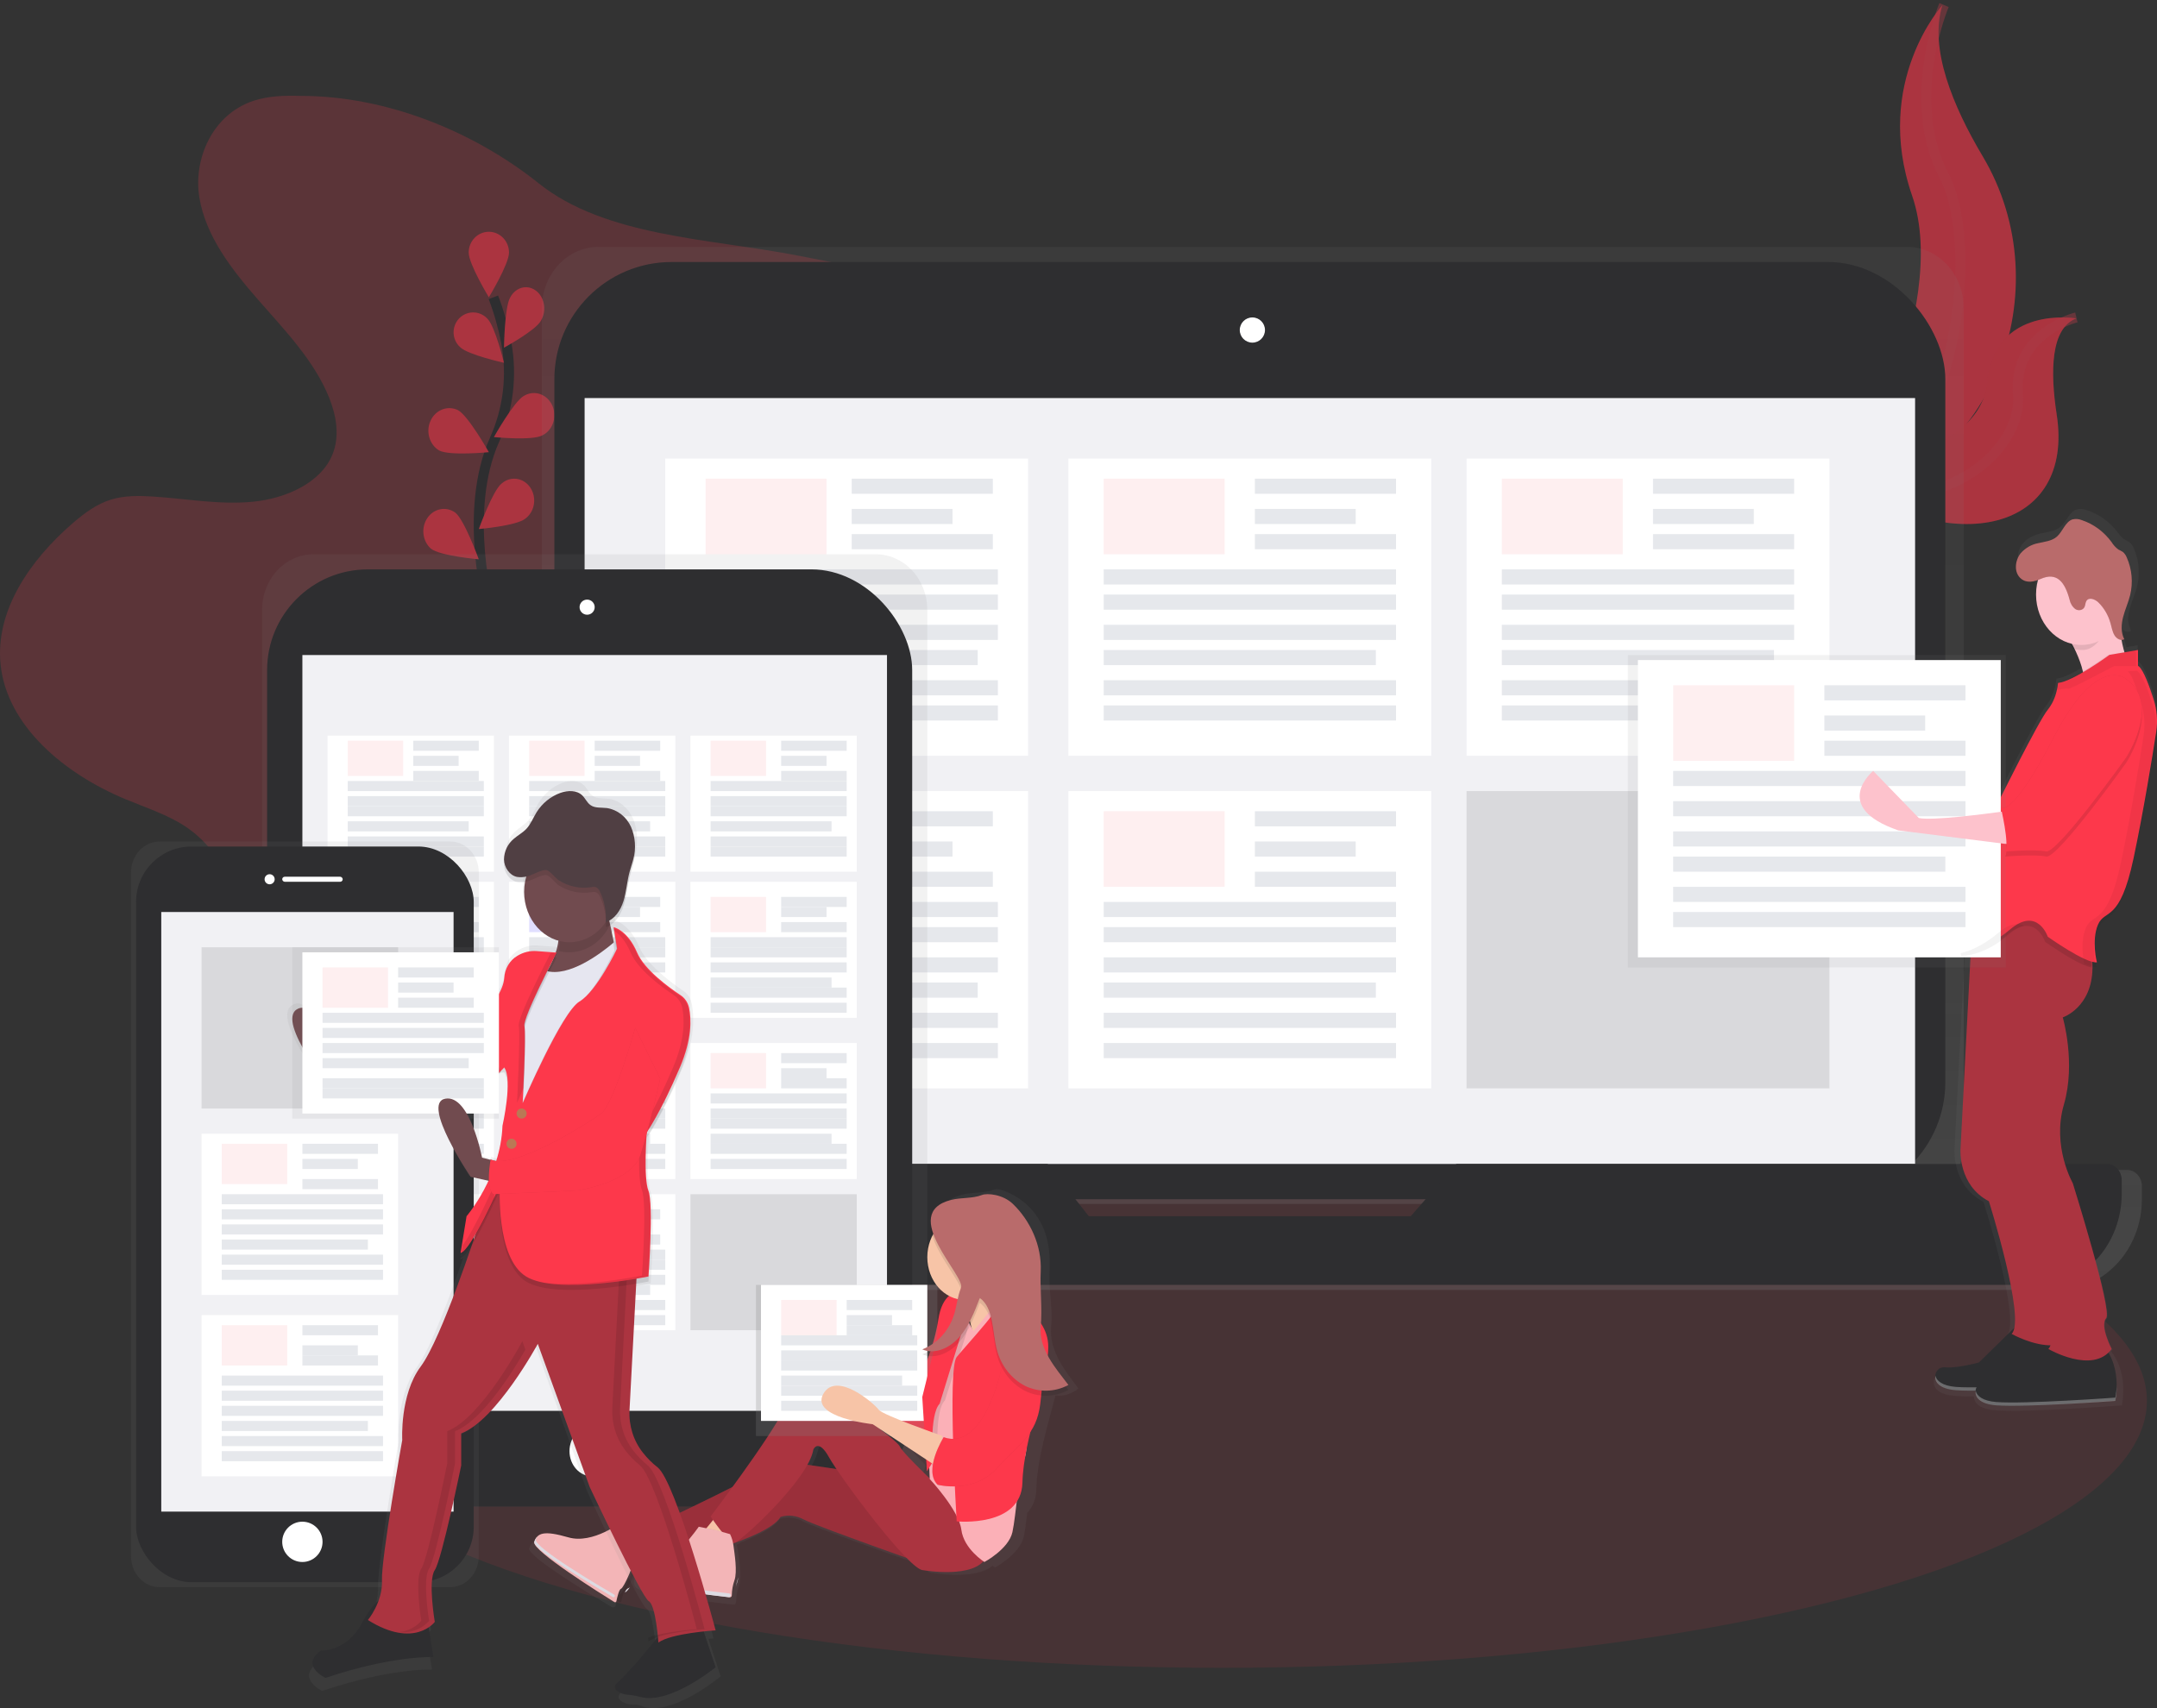 <?xml version="1.0" encoding="UTF-8"?>
<svg width="428px" height="339px" viewBox="0 0 428 339" version="1.1" xmlns="http://www.w3.org/2000/svg" xmlns:xlink="http://www.w3.org/1999/xlink">
    <rect x="0" y="0" width="428" height="339" fill="#333333" stroke="none"/>
    <!-- Generator: Sketch 49.3 (51167) - http://www.bohemiancoding.com/sketch -->
    <title>undraw_in_sync_xwsa</title>
    <desc>Created with Sketch.</desc>
    <defs>
        <linearGradient x1="49.997%" y1="100%" x2="49.997%" y2="-0.004%" id="linearGradient-1">
            <stop stop-color="#808080" stop-opacity="0.25" offset="0%"></stop>
            <stop stop-color="#808080" stop-opacity="0.12" offset="54%"></stop>
            <stop stop-color="#808080" stop-opacity="0.1" offset="100%"></stop>
        </linearGradient>
        <linearGradient x1="35766%" y1="75253%" x2="35766%" y2="31018%" id="linearGradient-2">
            <stop stop-color="#808080" stop-opacity="0.25" offset="0%"></stop>
            <stop stop-color="#808080" stop-opacity="0.12" offset="54%"></stop>
            <stop stop-color="#808080" stop-opacity="0.1" offset="100%"></stop>
        </linearGradient>
        <linearGradient x1="21131%" y1="78829%" x2="21131%" y2="44262%" id="linearGradient-3">
            <stop stop-color="#808080" stop-opacity="0.25" offset="0%"></stop>
            <stop stop-color="#808080" stop-opacity="0.12" offset="54%"></stop>
            <stop stop-color="#808080" stop-opacity="0.1" offset="100%"></stop>
        </linearGradient>
        <linearGradient x1="46224%" y1="79883%" x2="46224%" y2="60567%" id="linearGradient-4">
            <stop stop-color="#808080" stop-opacity="0.25" offset="0%"></stop>
            <stop stop-color="#808080" stop-opacity="0.12" offset="54%"></stop>
            <stop stop-color="#808080" stop-opacity="0.1" offset="100%"></stop>
        </linearGradient>
        <linearGradient x1="38257%" y1="62581%" x2="47348%" y2="62581%" id="linearGradient-5">
            <stop stop-color="#808080" stop-opacity="0.25" offset="0%"></stop>
            <stop stop-color="#808080" stop-opacity="0.12" offset="54%"></stop>
            <stop stop-color="#808080" stop-opacity="0.1" offset="100%"></stop>
        </linearGradient>
        <linearGradient x1="51342%" y1="84447%" x2="51342%" y2="41550%" id="linearGradient-6">
            <stop stop-color="#808080" stop-opacity="0.25" offset="0%"></stop>
            <stop stop-color="#808080" stop-opacity="0.12" offset="54%"></stop>
            <stop stop-color="#808080" stop-opacity="0.1" offset="100%"></stop>
        </linearGradient>
        <linearGradient x1="20372%" y1="51650%" x2="20372%" y2="43756%" id="linearGradient-7">
            <stop stop-color="#808080" stop-opacity="0.25" offset="0%"></stop>
            <stop stop-color="#808080" stop-opacity="0.12" offset="54%"></stop>
            <stop stop-color="#808080" stop-opacity="0.1" offset="100%"></stop>
        </linearGradient>
        <linearGradient x1="106194%" y1="70858%" x2="106194%" y2="28915%" id="linearGradient-8">
            <stop stop-color="#808080" stop-opacity="0.25" offset="0%"></stop>
            <stop stop-color="#808080" stop-opacity="0.12" offset="54%"></stop>
            <stop stop-color="#808080" stop-opacity="0.1" offset="100%"></stop>
        </linearGradient>
        <linearGradient x1="91730%" y1="44463%" x2="91730%" y2="30043%" id="linearGradient-9">
            <stop stop-color="#808080" stop-opacity="0.25" offset="0%"></stop>
            <stop stop-color="#808080" stop-opacity="0.12" offset="54%"></stop>
            <stop stop-color="#808080" stop-opacity="0.1" offset="100%"></stop>
        </linearGradient>
    </defs>
    <g id="Welcome" stroke="none" stroke-width="1" fill="none" fill-rule="evenodd">
        <g id="Servicios" transform="translate(-513, -506)">
            <g id="undraw_in_sync_xwsa" transform="translate(513, 507)">
                <path d="M59.661,18.03 C56.486,17.932 53.232,18.03 50.254,19.021 C42.151,21.721 38.31,30.556 39.558,38.19 C40.807,45.824 45.944,52.476 51.274,58.555 C56.604,64.634 62.379,70.645 65.303,77.912 C66.76,81.539 67.442,85.602 65.96,89.225 C63.676,94.808 56.785,97.927 50.171,98.576 C43.557,99.226 36.915,97.961 30.277,97.538 C27.492,97.363 24.628,97.342 22.004,98.158 C19.125,99.046 16.726,100.862 14.519,102.754 C5.896,110.171 -1.006,120.3 0.121,130.925 C1.381,142.985 12.625,152.516 24.939,157.63 C29.017,159.338 33.33,160.697 36.919,163.115 C46.374,169.493 48.497,181.455 47.555,192.012 C46.614,202.568 43.407,213.137 45.192,223.6 C47.291,235.771 56.585,246.767 69.12,251.902 C80.288,256.478 94.265,256.174 104.181,249.719 C109.014,246.566 112.67,242.188 115.849,237.659 C120.57,230.972 124.469,223.648 127.451,215.871 C128.834,212.244 130.134,208.344 133.36,205.823 C135.33,204.273 137.882,203.405 140.408,202.73 C148.019,200.697 156.035,200.141 163.717,198.33 C171.399,196.519 179.108,193.139 183.284,187.103 C189.193,178.559 186.436,167.614 186.463,157.566 C186.511,134.641 201.87,114.122 207.539,91.775 C209.391,84.474 210.08,76.396 205.944,69.881 C203.135,65.459 198.396,62.268 193.416,59.803 C182.461,54.381 170.008,51.968 157.761,49.618 C140.738,46.354 120.068,45.931 106.875,35.37 C94.234,25.254 76.912,18.03 59.661,18.03 Z" id="Shape" fill="#FD384B" fill-rule="nonzero" opacity="0.2"></path>
                <path d="M100,134 C100,134 95.011,146.424 72,142.078" id="Shape" stroke="#535461" stroke-width="2"></path>
                <path d="M68,179 C68,179 85.278,159.928 79.996,153" id="Shape" stroke="#535461" stroke-width="2"></path>
                <ellipse id="Oval" fill="#FD384B" fill-rule="nonzero" opacity="0.1" cx="242.5" cy="277" rx="183.5" ry="53"></ellipse>
                <path d="M385.435,0 C385.435,0 371.585,15.228 379.405,37.825 C387.225,60.422 366,98 366,98 C366,98 366.228,97.962 366.649,97.881 C395.094,92.356 409.23,56.588 393.413,30.013 C387.534,20.136 382.706,8.551 385.435,0 Z" id="Shape" fill="#AB3440" fill-rule="nonzero"></path>
                <path d="M385.742,0 C385.742,0 377.799,18.666 385.742,33.893 C393.685,49.121 387.104,91.859 366,98" id="Shape" stroke-opacity="0.43" stroke="#AA3C46" stroke-width="2"></path>
                <path d="M412,62.19 C412,62.19 395.741,59.423 394.262,75 C392.783,90.578 363,92.738 363,92.738 L363.557,93.133 C388.146,110.39 411.67,104.127 408.091,81.229 C406.791,72.692 406.898,64.12 412,62.19 Z" id="Shape" fill="#AB3440" fill-rule="nonzero"></path>
                <path d="M412,62.19 C412,62.19 395.741,59.423 394.262,75 C392.783,90.578 363,92.738 363,92.738 L363.557,93.133 C388.146,110.39 411.67,104.127 408.091,81.229 C406.791,72.692 406.898,64.12 412,62.19 Z" id="Shape" fill="#AB3440" fill-rule="nonzero" opacity="0.2"></path>
                <path d="M412,62 C412,62 399.379,64.994 400.417,77.32 C401.455,89.646 381.677,104.457 363,92.717" id="Shape" stroke-opacity="0.43" stroke="#AA3C46" stroke-width="2"></path>
                <path d="M97.118,120 C97.118,120 91.738,100.58 98.128,86.279 C100.843,80.301 101.662,73.547 100.461,67.032 C99.869,63.945 99.012,60.921 97.901,58" id="Shape" stroke="#2E2E30" stroke-width="2"></path>
                <path d="M101,49.126 C101,51.403 97,58 97,58 C97,58 93,51.399 93,49.126 C93,46.847 94.791,45 97,45 C99.209,45 101,46.847 101,49.126 Z" id="Shape" fill="#AB3440" fill-rule="nonzero"></path>
                <path d="M107.321,62.671 C106.227,64.625 100,68 100,68 C100,68 100.113,60.043 101.207,58.089 C101.884,56.749 103.144,55.947 104.485,56.003 C105.826,56.058 107.033,56.963 107.625,58.356 C108.218,59.75 108.101,61.407 107.321,62.671 Z" id="Shape" fill="#AB3440" fill-rule="nonzero"></path>
                <path d="M107.615,85.408 C105.615,86.5 98,85.747 98,85.747 C98,85.747 101.97,78.652 103.965,77.56 C105.266,76.771 106.86,76.819 108.118,77.686 C109.376,78.553 110.095,80.099 109.99,81.712 C109.885,83.326 108.973,84.747 107.615,85.413 L107.615,85.408 Z" id="Shape" fill="#AB3440" fill-rule="nonzero"></path>
                <path d="M104.232,101.937 C102.468,103.359 95,104 95,104 C95,104 97.749,96.4 99.513,94.979 C100.647,93.967 102.2,93.719 103.553,94.332 C104.906,94.946 105.839,96.322 105.981,97.913 C106.123,99.504 105.451,101.05 104.232,101.937 Z" id="Shape" fill="#AB3440" fill-rule="nonzero"></path>
                <path d="M91.311,67.907 C92.863,69.424 100,71 100,71 C100,71 98.25,63.767 96.713,62.25 C95.735,61.187 94.263,60.758 92.881,61.134 C91.499,61.509 90.432,62.627 90.104,64.044 C89.775,65.461 90.239,66.947 91.311,67.911 L91.311,67.907 Z" id="Shape" fill="#AB3440" fill-rule="nonzero"></path>
                <path d="M87.131,88.397 C89.183,89.509 97,88.742 97,88.742 C97,88.742 92.925,81.511 90.877,80.399 C88.845,79.41 86.451,80.321 85.447,82.466 C84.443,84.611 85.185,87.228 87.131,88.401 L87.131,88.397 Z" id="Shape" fill="#AB3440" fill-rule="nonzero"></path>
                <path d="M85.5,107.885 C87.315,109.342 95,110 95,110 C95,110 92.171,102.205 90.356,100.748 C88.543,99.432 86.098,99.896 84.802,101.801 C83.505,103.707 83.812,106.384 85.5,107.885 Z" id="Shape" fill="#AB3440" fill-rule="nonzero"></path>
                <path d="M422.008,231.179 L388.463,231.179 C389.239,229.497 389.644,227.644 389.646,225.764 L389.646,60.167 C389.641,53.446 384.614,48 378.414,48 L118.749,48 C112.546,48 107.517,53.451 107.517,60.176 L107.517,225.764 C107.519,227.644 107.924,229.497 108.7,231.179 L73.969,231.179 C72.329,231.179 71,232.619 71,234.397 L71,236.991 C71,246.937 78.438,255 87.613,255 L408.387,255 C417.562,255 425,246.937 425,236.991 L425,234.397 C425,233.539 424.684,232.716 424.122,232.112 C423.56,231.508 422.799,231.172 422.008,231.179 Z M215.319,241.478 L212.441,237.935 L283.839,237.935 L280.654,241.478 L215.319,241.478 Z" id="Shape" fill="url(#linearGradient-1)" fill-rule="nonzero"></path>
                <rect id="Rectangle-path" fill="#2E2E30" fill-rule="nonzero" x="110" y="51" width="276" height="186" rx="23.26"></rect>
                <rect id="Rectangle-path" fill="#F1F1F4" fill-rule="nonzero" x="116" y="78" width="264" height="152"></rect>
                <circle id="Oval" fill="#FFFFFF" fill-rule="nonzero" cx="248.5" cy="64.5" r="2.5"></circle>
                <path d="M288.988,230 L279.921,240.379 L216.052,240.379 L207.867,230 L77.902,230 C76.299,230 75,231.452 75,233.242 L75,235.859 C75,240.674 76.713,245.292 79.762,248.694 C82.811,252.097 86.946,254.006 91.255,254 L404.765,254 C413.731,254 421,245.878 421,235.859 L421,233.242 C421,231.452 419.701,230 418.098,230 L288.988,230 Z" id="Shape" fill="#2E2E30" fill-rule="nonzero"></path>
                <rect id="Rectangle-path" fill="#FFFFFF" fill-rule="nonzero" x="132" y="90" width="72" height="59"></rect>
                <rect id="Rectangle-path" fill="#FBB0B7" fill-rule="nonzero" opacity="0.2" x="140" y="94" width="24" height="15"></rect>
                <rect id="Rectangle-path" fill="#E6E8EC" fill-rule="nonzero" x="169" y="94" width="28" height="3"></rect>
                <rect id="Rectangle-path" fill="#E6E8EC" fill-rule="nonzero" x="169" y="100" width="20" height="3"></rect>
                <rect id="Rectangle-path" fill="#E6E8EC" fill-rule="nonzero" x="169" y="105" width="28" height="3"></rect>
                <rect id="Rectangle-path" fill="#E6E8EC" fill-rule="nonzero" x="140" y="112" width="58" height="3"></rect>
                <rect id="Rectangle-path" fill="#E6E8EC" fill-rule="nonzero" x="140" y="117" width="58" height="3"></rect>
                <rect id="Rectangle-path" fill="#E6E8EC" fill-rule="nonzero" x="140" y="123" width="58" height="3"></rect>
                <rect id="Rectangle-path" fill="#E6E8EC" fill-rule="nonzero" x="140" y="128" width="54" height="3"></rect>
                <rect id="Rectangle-path" fill="#E6E8EC" fill-rule="nonzero" x="140" y="134" width="58" height="3"></rect>
                <rect id="Rectangle-path" fill="#E6E8EC" fill-rule="nonzero" x="140" y="139" width="58" height="3"></rect>
                <rect id="Rectangle-path" fill="#FFFFFF" fill-rule="nonzero" x="212" y="90" width="72" height="59"></rect>
                <rect id="Rectangle-path" fill="#FBB0B7" fill-rule="nonzero" opacity="0.2" x="219" y="94" width="24" height="15"></rect>
                <rect id="Rectangle-path" fill="#E6E8EC" fill-rule="nonzero" x="249" y="94" width="28" height="3"></rect>
                <rect id="Rectangle-path" fill="#E6E8EC" fill-rule="nonzero" x="249" y="100" width="20" height="3"></rect>
                <rect id="Rectangle-path" fill="#E6E8EC" fill-rule="nonzero" x="249" y="105" width="28" height="3"></rect>
                <rect id="Rectangle-path" fill="#E6E8EC" fill-rule="nonzero" x="219" y="112" width="58" height="3"></rect>
                <rect id="Rectangle-path" fill="#E6E8EC" fill-rule="nonzero" x="219" y="117" width="58" height="3"></rect>
                <rect id="Rectangle-path" fill="#E6E8EC" fill-rule="nonzero" x="219" y="123" width="58" height="3"></rect>
                <rect id="Rectangle-path" fill="#E6E8EC" fill-rule="nonzero" x="219" y="128" width="54" height="3"></rect>
                <rect id="Rectangle-path" fill="#E6E8EC" fill-rule="nonzero" x="219" y="134" width="58" height="3"></rect>
                <rect id="Rectangle-path" fill="#E6E8EC" fill-rule="nonzero" x="219" y="139" width="58" height="3"></rect>
                <rect id="Rectangle-path" fill="#FFFFFF" fill-rule="nonzero" x="291" y="90" width="72" height="59"></rect>
                <rect id="Rectangle-path" fill="#FBB0B7" fill-rule="nonzero" opacity="0.2" x="298" y="94" width="24" height="15"></rect>
                <rect id="Rectangle-path" fill="#E6E8EC" fill-rule="nonzero" x="328" y="94" width="28" height="3"></rect>
                <rect id="Rectangle-path" fill="#E6E8EC" fill-rule="nonzero" x="328" y="100" width="20" height="3"></rect>
                <rect id="Rectangle-path" fill="#E6E8EC" fill-rule="nonzero" x="328" y="105" width="28" height="3"></rect>
                <rect id="Rectangle-path" fill="#E6E8EC" fill-rule="nonzero" x="298" y="112" width="58" height="3"></rect>
                <rect id="Rectangle-path" fill="#E6E8EC" fill-rule="nonzero" x="298" y="117" width="58" height="3"></rect>
                <rect id="Rectangle-path" fill="#E6E8EC" fill-rule="nonzero" x="298" y="123" width="58" height="3"></rect>
                <rect id="Rectangle-path" fill="#E6E8EC" fill-rule="nonzero" x="298" y="128" width="54" height="3"></rect>
                <rect id="Rectangle-path" fill="#E6E8EC" fill-rule="nonzero" x="298" y="134" width="58" height="3"></rect>
                <rect id="Rectangle-path" fill="#E6E8EC" fill-rule="nonzero" x="298" y="139" width="58" height="3"></rect>
                <rect id="Rectangle-path" fill="#FFFFFF" fill-rule="nonzero" x="132" y="156" width="72" height="59"></rect>
                <rect id="Rectangle-path" fill="#6C63FF" fill-rule="nonzero" opacity="0.2" x="140" y="160" width="24" height="15"></rect>
                <rect id="Rectangle-path" fill="#E6E8EC" fill-rule="nonzero" x="169" y="160" width="28" height="3"></rect>
                <rect id="Rectangle-path" fill="#E6E8EC" fill-rule="nonzero" x="169" y="166" width="20" height="3"></rect>
                <rect id="Rectangle-path" fill="#E6E8EC" fill-rule="nonzero" x="169" y="172" width="28" height="3"></rect>
                <rect id="Rectangle-path" fill="#E6E8EC" fill-rule="nonzero" x="140" y="178" width="58" height="3"></rect>
                <rect id="Rectangle-path" fill="#E6E8EC" fill-rule="nonzero" x="140" y="183" width="58" height="3"></rect>
                <rect id="Rectangle-path" fill="#E6E8EC" fill-rule="nonzero" x="140" y="189" width="58" height="3"></rect>
                <rect id="Rectangle-path" fill="#E6E8EC" fill-rule="nonzero" x="140" y="194" width="54" height="3"></rect>
                <rect id="Rectangle-path" fill="#E6E8EC" fill-rule="nonzero" x="140" y="200" width="58" height="3"></rect>
                <rect id="Rectangle-path" fill="#E6E8EC" fill-rule="nonzero" x="140" y="206" width="58" height="3"></rect>
                <rect id="Rectangle-path" fill="#FFFFFF" fill-rule="nonzero" x="212" y="156" width="72" height="59"></rect>
                <rect id="Rectangle-path" fill="#FBB0B7" fill-rule="nonzero" opacity="0.2" x="219" y="160" width="24" height="15"></rect>
                <rect id="Rectangle-path" fill="#E6E8EC" fill-rule="nonzero" x="249" y="160" width="28" height="3"></rect>
                <rect id="Rectangle-path" fill="#E6E8EC" fill-rule="nonzero" x="249" y="166" width="20" height="3"></rect>
                <rect id="Rectangle-path" fill="#E6E8EC" fill-rule="nonzero" x="249" y="172" width="28" height="3"></rect>
                <rect id="Rectangle-path" fill="#E6E8EC" fill-rule="nonzero" x="219" y="178" width="58" height="3"></rect>
                <rect id="Rectangle-path" fill="#E6E8EC" fill-rule="nonzero" x="219" y="183" width="58" height="3"></rect>
                <rect id="Rectangle-path" fill="#E6E8EC" fill-rule="nonzero" x="219" y="189" width="58" height="3"></rect>
                <rect id="Rectangle-path" fill="#E6E8EC" fill-rule="nonzero" x="219" y="194" width="54" height="3"></rect>
                <rect id="Rectangle-path" fill="#E6E8EC" fill-rule="nonzero" x="219" y="200" width="58" height="3"></rect>
                <rect id="Rectangle-path" fill="#E6E8EC" fill-rule="nonzero" x="219" y="206" width="58" height="3"></rect>
                <rect id="Rectangle-path" fill="#000000" fill-rule="nonzero" opacity="0.1" x="291" y="156" width="72" height="59"></rect>
                <path d="M173.772,109 L62.236,109 C59.524,108.994 56.921,110.154 55.001,112.223 C53.081,114.293 52.001,117.102 52,120.032 L52,286.977 C52.003,289.905 53.083,292.711 55.002,294.778 C56.921,296.846 59.522,298.005 62.232,298 L173.768,298 C176.478,298.005 179.079,296.846 180.998,294.778 C182.917,292.711 183.997,289.905 184,286.977 L184,120.032 C183.999,117.103 182.921,114.295 181.002,112.226 C179.084,110.157 176.483,108.997 173.772,109 Z" id="Shape" fill="url(#linearGradient-2)" fill-rule="nonzero"></path>
                <rect id="Rectangle-path" fill="#2E2E30" fill-rule="nonzero" x="53" y="112" width="128" height="186" rx="20"></rect>
                <rect id="Rectangle-path" fill="#F1F1F4" fill-rule="nonzero" x="60" y="129" width="116" height="150"></rect>
                <circle id="Oval" fill="#FFFFFF" fill-rule="nonzero" cx="116.5" cy="119.5" r="1.5"></circle>
                <ellipse id="Oval" fill="#FFFFFF" fill-rule="nonzero" cx="117.5" cy="287" rx="4.5" ry="5"></ellipse>
                <rect id="Rectangle-path" fill="#FFFFFF" fill-rule="nonzero" x="65" y="145" width="33" height="27"></rect>
                <rect id="Rectangle-path" fill="#FBB0B7" fill-rule="nonzero" opacity="0.2" x="69" y="146" width="11" height="7"></rect>
                <rect id="Rectangle-path" fill="#E6E8EC" fill-rule="nonzero" x="82" y="146" width="13" height="2"></rect>
                <rect id="Rectangle-path" fill="#E6E8EC" fill-rule="nonzero" x="82" y="149" width="9" height="2"></rect>
                <rect id="Rectangle-path" fill="#E6E8EC" fill-rule="nonzero" x="82" y="152" width="13" height="2"></rect>
                <rect id="Rectangle-path" fill="#E6E8EC" fill-rule="nonzero" x="69" y="154" width="27" height="2"></rect>
                <rect id="Rectangle-path" fill="#E6E8EC" fill-rule="nonzero" x="69" y="157" width="27" height="2"></rect>
                <rect id="Rectangle-path" fill="#E6E8EC" fill-rule="nonzero" x="69" y="159" width="27" height="2"></rect>
                <rect id="Rectangle-path" fill="#E6E8EC" fill-rule="nonzero" x="69" y="162" width="24" height="2"></rect>
                <rect id="Rectangle-path" fill="#E6E8EC" fill-rule="nonzero" x="69" y="165" width="27" height="2"></rect>
                <rect id="Rectangle-path" fill="#E6E8EC" fill-rule="nonzero" x="69" y="167" width="27" height="2"></rect>
                <rect id="Rectangle-path" fill="#FFFFFF" fill-rule="nonzero" x="101" y="145" width="33" height="27"></rect>
                <rect id="Rectangle-path" fill="#FBB0B7" fill-rule="nonzero" opacity="0.2" x="105" y="146" width="11" height="7"></rect>
                <rect id="Rectangle-path" fill="#E6E8EC" fill-rule="nonzero" x="118" y="146" width="13" height="2"></rect>
                <rect id="Rectangle-path" fill="#E6E8EC" fill-rule="nonzero" x="118" y="149" width="9" height="2"></rect>
                <rect id="Rectangle-path" fill="#E6E8EC" fill-rule="nonzero" x="118" y="152" width="13" height="2"></rect>
                <rect id="Rectangle-path" fill="#E6E8EC" fill-rule="nonzero" x="105" y="154" width="27" height="2"></rect>
                <rect id="Rectangle-path" fill="#E6E8EC" fill-rule="nonzero" x="105" y="157" width="27" height="2"></rect>
                <rect id="Rectangle-path" fill="#E6E8EC" fill-rule="nonzero" x="105" y="159" width="27" height="2"></rect>
                <rect id="Rectangle-path" fill="#E6E8EC" fill-rule="nonzero" x="105" y="162" width="24" height="2"></rect>
                <rect id="Rectangle-path" fill="#E6E8EC" fill-rule="nonzero" x="105" y="165" width="27" height="2"></rect>
                <rect id="Rectangle-path" fill="#E6E8EC" fill-rule="nonzero" x="105" y="167" width="27" height="2"></rect>
                <rect id="Rectangle-path" fill="#FFFFFF" fill-rule="nonzero" x="137" y="145" width="33" height="27"></rect>
                <rect id="Rectangle-path" fill="#FBB0B7" fill-rule="nonzero" opacity="0.2" x="141" y="146" width="11" height="7"></rect>
                <rect id="Rectangle-path" fill="#E6E8EC" fill-rule="nonzero" x="155" y="146" width="13" height="2"></rect>
                <rect id="Rectangle-path" fill="#E6E8EC" fill-rule="nonzero" x="155" y="149" width="9" height="2"></rect>
                <rect id="Rectangle-path" fill="#E6E8EC" fill-rule="nonzero" x="155" y="152" width="13" height="2"></rect>
                <rect id="Rectangle-path" fill="#E6E8EC" fill-rule="nonzero" x="141" y="154" width="27" height="2"></rect>
                <rect id="Rectangle-path" fill="#E6E8EC" fill-rule="nonzero" x="141" y="157" width="27" height="2"></rect>
                <rect id="Rectangle-path" fill="#E6E8EC" fill-rule="nonzero" x="141" y="159" width="27" height="2"></rect>
                <rect id="Rectangle-path" fill="#E6E8EC" fill-rule="nonzero" x="141" y="162" width="24" height="2"></rect>
                <rect id="Rectangle-path" fill="#E6E8EC" fill-rule="nonzero" x="141" y="165" width="27" height="2"></rect>
                <rect id="Rectangle-path" fill="#E6E8EC" fill-rule="nonzero" x="141" y="167" width="27" height="2"></rect>
                <rect id="Rectangle-path" fill="#FFFFFF" fill-rule="nonzero" x="65" y="174" width="33" height="27"></rect>
                <rect id="Rectangle-path" fill="#6C63FF" fill-rule="nonzero" opacity="0.2" x="69" y="177" width="11" height="7"></rect>
                <rect id="Rectangle-path" fill="#E6E8EC" fill-rule="nonzero" x="82" y="177" width="13" height="2"></rect>
                <rect id="Rectangle-path" fill="#E6E8EC" fill-rule="nonzero" x="82" y="179" width="9" height="2"></rect>
                <rect id="Rectangle-path" fill="#E6E8EC" fill-rule="nonzero" x="82" y="182" width="13" height="2"></rect>
                <rect id="Rectangle-path" fill="#E6E8EC" fill-rule="nonzero" x="69" y="185" width="27" height="2"></rect>
                <rect id="Rectangle-path" fill="#E6E8EC" fill-rule="nonzero" x="69" y="187" width="27" height="2"></rect>
                <rect id="Rectangle-path" fill="#E6E8EC" fill-rule="nonzero" x="69" y="190" width="27" height="2"></rect>
                <rect id="Rectangle-path" fill="#E6E8EC" fill-rule="nonzero" x="69" y="193" width="24" height="2"></rect>
                <rect id="Rectangle-path" fill="#E6E8EC" fill-rule="nonzero" x="69" y="195" width="27" height="2"></rect>
                <rect id="Rectangle-path" fill="#E6E8EC" fill-rule="nonzero" x="69" y="198" width="27" height="2"></rect>
                <rect id="Rectangle-path" fill="#FFFFFF" fill-rule="nonzero" x="101" y="174" width="33" height="27"></rect>
                <rect id="Rectangle-path" fill="#6C63FF" fill-rule="nonzero" opacity="0.2" x="105" y="177" width="11" height="7"></rect>
                <rect id="Rectangle-path" fill="#E6E8EC" fill-rule="nonzero" x="118" y="177" width="13" height="2"></rect>
                <rect id="Rectangle-path" fill="#E6E8EC" fill-rule="nonzero" x="118" y="179" width="9" height="2"></rect>
                <rect id="Rectangle-path" fill="#E6E8EC" fill-rule="nonzero" x="118" y="182" width="13" height="2"></rect>
                <rect id="Rectangle-path" fill="#E6E8EC" fill-rule="nonzero" x="105" y="185" width="27" height="2"></rect>
                <rect id="Rectangle-path" fill="#E6E8EC" fill-rule="nonzero" x="105" y="187" width="27" height="2"></rect>
                <rect id="Rectangle-path" fill="#E6E8EC" fill-rule="nonzero" x="105" y="190" width="27" height="2"></rect>
                <rect id="Rectangle-path" fill="#E6E8EC" fill-rule="nonzero" x="105" y="193" width="24" height="2"></rect>
                <rect id="Rectangle-path" fill="#E6E8EC" fill-rule="nonzero" x="105" y="195" width="27" height="2"></rect>
                <rect id="Rectangle-path" fill="#E6E8EC" fill-rule="nonzero" x="105" y="198" width="27" height="2"></rect>
                <rect id="Rectangle-path" fill="#FFFFFF" fill-rule="nonzero" x="137" y="174" width="33" height="27"></rect>
                <rect id="Rectangle-path" fill="#FBB0B7" fill-rule="nonzero" opacity="0.2" x="141" y="177" width="11" height="7"></rect>
                <rect id="Rectangle-path" fill="#E6E8EC" fill-rule="nonzero" x="155" y="177" width="13" height="2"></rect>
                <rect id="Rectangle-path" fill="#E6E8EC" fill-rule="nonzero" x="155" y="179" width="9" height="2"></rect>
                <rect id="Rectangle-path" fill="#E6E8EC" fill-rule="nonzero" x="155" y="182" width="13" height="2"></rect>
                <rect id="Rectangle-path" fill="#E6E8EC" fill-rule="nonzero" x="141" y="185" width="27" height="2"></rect>
                <rect id="Rectangle-path" fill="#E6E8EC" fill-rule="nonzero" x="141" y="187" width="27" height="2"></rect>
                <rect id="Rectangle-path" fill="#E6E8EC" fill-rule="nonzero" x="141" y="190" width="27" height="2"></rect>
                <rect id="Rectangle-path" fill="#E6E8EC" fill-rule="nonzero" x="141" y="193" width="24" height="2"></rect>
                <rect id="Rectangle-path" fill="#E6E8EC" fill-rule="nonzero" x="141" y="195" width="27" height="2"></rect>
                <rect id="Rectangle-path" fill="#E6E8EC" fill-rule="nonzero" x="141" y="198" width="27" height="2"></rect>
                <rect id="Rectangle-path" fill="#FFFFFF" fill-rule="nonzero" x="65" y="206" width="33" height="27"></rect>
                <rect id="Rectangle-path" fill="#6C63FF" fill-rule="nonzero" opacity="0.2" x="69" y="208" width="11" height="7"></rect>
                <rect id="Rectangle-path" fill="#E6E8EC" fill-rule="nonzero" x="82" y="208" width="13" height="2"></rect>
                <rect id="Rectangle-path" fill="#E6E8EC" fill-rule="nonzero" x="82" y="211" width="9" height="2"></rect>
                <rect id="Rectangle-path" fill="#E6E8EC" fill-rule="nonzero" x="82" y="213" width="13" height="2"></rect>
                <rect id="Rectangle-path" fill="#E6E8EC" fill-rule="nonzero" x="69" y="216" width="27" height="2"></rect>
                <rect id="Rectangle-path" fill="#E6E8EC" fill-rule="nonzero" x="69" y="219" width="27" height="2"></rect>
                <rect id="Rectangle-path" fill="#E6E8EC" fill-rule="nonzero" x="69" y="221" width="27" height="2"></rect>
                <rect id="Rectangle-path" fill="#E6E8EC" fill-rule="nonzero" x="69" y="224" width="24" height="2"></rect>
                <rect id="Rectangle-path" fill="#E6E8EC" fill-rule="nonzero" x="69" y="226" width="27" height="2"></rect>
                <rect id="Rectangle-path" fill="#E6E8EC" fill-rule="nonzero" x="69" y="229" width="27" height="2"></rect>
                <rect id="Rectangle-path" fill="#FFFFFF" fill-rule="nonzero" x="101" y="206" width="33" height="27"></rect>
                <rect id="Rectangle-path" fill="#6C63FF" fill-rule="nonzero" opacity="0.2" x="105" y="208" width="11" height="7"></rect>
                <rect id="Rectangle-path" fill="#E6E8EC" fill-rule="nonzero" x="118" y="208" width="13" height="2"></rect>
                <rect id="Rectangle-path" fill="#E6E8EC" fill-rule="nonzero" x="118" y="211" width="9" height="2"></rect>
                <rect id="Rectangle-path" fill="#E6E8EC" fill-rule="nonzero" x="118" y="213" width="13" height="2"></rect>
                <rect id="Rectangle-path" fill="#E6E8EC" fill-rule="nonzero" x="105" y="216" width="27" height="2"></rect>
                <rect id="Rectangle-path" fill="#E6E8EC" fill-rule="nonzero" x="105" y="219" width="27" height="2"></rect>
                <rect id="Rectangle-path" fill="#E6E8EC" fill-rule="nonzero" x="105" y="221" width="27" height="2"></rect>
                <rect id="Rectangle-path" fill="#E6E8EC" fill-rule="nonzero" x="105" y="224" width="24" height="2"></rect>
                <rect id="Rectangle-path" fill="#E6E8EC" fill-rule="nonzero" x="105" y="226" width="27" height="2"></rect>
                <rect id="Rectangle-path" fill="#E6E8EC" fill-rule="nonzero" x="105" y="229" width="27" height="2"></rect>
                <rect id="Rectangle-path" fill="#FFFFFF" fill-rule="nonzero" x="137" y="206" width="33" height="27"></rect>
                <rect id="Rectangle-path" fill="#FBB0B7" fill-rule="nonzero" opacity="0.2" x="141" y="208" width="11" height="7"></rect>
                <rect id="Rectangle-path" fill="#E6E8EC" fill-rule="nonzero" x="155" y="208" width="13" height="2"></rect>
                <rect id="Rectangle-path" fill="#E6E8EC" fill-rule="nonzero" x="155" y="211" width="9" height="2"></rect>
                <rect id="Rectangle-path" fill="#E6E8EC" fill-rule="nonzero" x="155" y="213" width="13" height="2"></rect>
                <rect id="Rectangle-path" fill="#E6E8EC" fill-rule="nonzero" x="141" y="216" width="27" height="2"></rect>
                <rect id="Rectangle-path" fill="#E6E8EC" fill-rule="nonzero" x="141" y="219" width="27" height="2"></rect>
                <rect id="Rectangle-path" fill="#E6E8EC" fill-rule="nonzero" x="141" y="221" width="27" height="2"></rect>
                <rect id="Rectangle-path" fill="#E6E8EC" fill-rule="nonzero" x="141" y="224" width="24" height="2"></rect>
                <rect id="Rectangle-path" fill="#E6E8EC" fill-rule="nonzero" x="141" y="226" width="27" height="2"></rect>
                <rect id="Rectangle-path" fill="#E6E8EC" fill-rule="nonzero" x="141" y="229" width="27" height="2"></rect>
                <rect id="Rectangle-path" fill="#FFFFFF" fill-rule="nonzero" x="65" y="236" width="33" height="27"></rect>
                <rect id="Rectangle-path" fill="#6C63FF" fill-rule="nonzero" opacity="0.2" x="69" y="239" width="11" height="7"></rect>
                <rect id="Rectangle-path" fill="#E6E8EC" fill-rule="nonzero" x="82" y="239" width="13" height="2"></rect>
                <rect id="Rectangle-path" fill="#E6E8EC" fill-rule="nonzero" x="82" y="241" width="9" height="2"></rect>
                <rect id="Rectangle-path" fill="#E6E8EC" fill-rule="nonzero" x="82" y="244" width="13" height="2"></rect>
                <rect id="Rectangle-path" fill="#E6E8EC" fill-rule="nonzero" x="69" y="247" width="27" height="2"></rect>
                <rect id="Rectangle-path" fill="#E6E8EC" fill-rule="nonzero" x="69" y="249" width="27" height="2"></rect>
                <rect id="Rectangle-path" fill="#E6E8EC" fill-rule="nonzero" x="69" y="252" width="27" height="2"></rect>
                <rect id="Rectangle-path" fill="#E6E8EC" fill-rule="nonzero" x="69" y="254" width="24" height="2"></rect>
                <rect id="Rectangle-path" fill="#E6E8EC" fill-rule="nonzero" x="69" y="257" width="27" height="2"></rect>
                <rect id="Rectangle-path" fill="#E6E8EC" fill-rule="nonzero" x="69" y="260" width="27" height="2"></rect>
                <rect id="Rectangle-path" fill="#FFFFFF" fill-rule="nonzero" x="101" y="236" width="33" height="27"></rect>
                <rect id="Rectangle-path" fill="#6C63FF" fill-rule="nonzero" opacity="0.2" x="105" y="239" width="11" height="7"></rect>
                <rect id="Rectangle-path" fill="#E6E8EC" fill-rule="nonzero" x="118" y="239" width="13" height="2"></rect>
                <rect id="Rectangle-path" fill="#E6E8EC" fill-rule="nonzero" x="118" y="241" width="9" height="2"></rect>
                <rect id="Rectangle-path" fill="#E6E8EC" fill-rule="nonzero" x="118" y="244" width="13" height="2"></rect>
                <rect id="Rectangle-path" fill="#E6E8EC" fill-rule="nonzero" x="105" y="247" width="27" height="2"></rect>
                <rect id="Rectangle-path" fill="#E6E8EC" fill-rule="nonzero" x="105" y="249" width="27" height="2"></rect>
                <rect id="Rectangle-path" fill="#E6E8EC" fill-rule="nonzero" x="105" y="252" width="27" height="2"></rect>
                <rect id="Rectangle-path" fill="#E6E8EC" fill-rule="nonzero" x="105" y="254" width="24" height="2"></rect>
                <rect id="Rectangle-path" fill="#E6E8EC" fill-rule="nonzero" x="105" y="257" width="27" height="2"></rect>
                <rect id="Rectangle-path" fill="#E6E8EC" fill-rule="nonzero" x="105" y="260" width="27" height="2"></rect>
                <rect id="Rectangle-path" fill="#000000" fill-rule="nonzero" opacity="0.1" x="137" y="236" width="33" height="27"></rect>
                <path d="M89.293,166 L31.707,166 C30.197,165.997 28.747,166.639 27.676,167.787 C26.606,168.934 26.003,170.492 26,172.118 L26,307.882 C26.003,309.508 26.606,311.066 27.676,312.213 C28.747,313.361 30.197,314.003 31.707,314 L89.293,314 C90.803,314.003 92.253,313.361 93.324,312.213 C94.394,311.066 94.997,309.508 95,307.882 L95,172.123 C94.998,170.496 94.395,168.937 93.325,167.788 C92.255,166.64 90.804,165.997 89.293,166 Z" id="Shape" fill="url(#linearGradient-3)" fill-rule="nonzero"></path>
                <rect id="Rectangle-path" fill="#2E2E30" fill-rule="nonzero" x="27" y="167" width="67" height="146" rx="11"></rect>
                <rect id="Rectangle-path" fill="#F1F1F4" fill-rule="nonzero" x="32" y="180" width="58" height="119"></rect>
                <circle id="Oval" fill="#FFFFFF" fill-rule="nonzero" cx="53.5" cy="173.5" r="1"></circle>
                <rect id="Rectangle-path" fill="#FFFFFF" fill-rule="nonzero" x="56" y="173" width="12" height="1" rx="0.5"></rect>
                <circle id="Oval" fill="#FFFFFF" fill-rule="nonzero" cx="60" cy="305" r="4"></circle>
                <rect id="Rectangle-path" fill="#000000" fill-rule="nonzero" opacity="0.1" x="40" y="187" width="39" height="32"></rect>
                <rect id="Rectangle-path" fill="#FFFFFF" fill-rule="nonzero" x="40" y="224" width="39" height="32"></rect>
                <rect id="Rectangle-path" fill="#FBB0B7" fill-rule="nonzero" opacity="0.2" x="44" y="226" width="13" height="8"></rect>
                <rect id="Rectangle-path" fill="#E6E8EC" fill-rule="nonzero" x="60" y="226" width="15" height="2"></rect>
                <rect id="Rectangle-path" fill="#E6E8EC" fill-rule="nonzero" x="60" y="229" width="11" height="2"></rect>
                <rect id="Rectangle-path" fill="#E6E8EC" fill-rule="nonzero" x="60" y="233" width="15" height="2"></rect>
                <rect id="Rectangle-path" fill="#E6E8EC" fill-rule="nonzero" x="44" y="236" width="32" height="2"></rect>
                <rect id="Rectangle-path" fill="#E6E8EC" fill-rule="nonzero" x="44" y="239" width="32" height="2"></rect>
                <rect id="Rectangle-path" fill="#E6E8EC" fill-rule="nonzero" x="44" y="242" width="32" height="2"></rect>
                <rect id="Rectangle-path" fill="#E6E8EC" fill-rule="nonzero" x="44" y="245" width="29" height="2"></rect>
                <rect id="Rectangle-path" fill="#E6E8EC" fill-rule="nonzero" x="44" y="248" width="32" height="2"></rect>
                <rect id="Rectangle-path" fill="#E6E8EC" fill-rule="nonzero" x="44" y="251" width="32" height="2"></rect>
                <rect id="Rectangle-path" fill="#FFFFFF" fill-rule="nonzero" x="40" y="260" width="39" height="32"></rect>
                <rect id="Rectangle-path" fill="#FBB0B7" fill-rule="nonzero" opacity="0.2" x="44" y="262" width="13" height="8"></rect>
                <rect id="Rectangle-path" fill="#E6E8EC" fill-rule="nonzero" x="60" y="262" width="15" height="2"></rect>
                <rect id="Rectangle-path" fill="#E6E8EC" fill-rule="nonzero" x="60" y="266" width="11" height="2"></rect>
                <rect id="Rectangle-path" fill="#E6E8EC" fill-rule="nonzero" x="60" y="268" width="15" height="2"></rect>
                <rect id="Rectangle-path" fill="#E6E8EC" fill-rule="nonzero" x="44" y="272" width="32" height="2"></rect>
                <rect id="Rectangle-path" fill="#E6E8EC" fill-rule="nonzero" x="44" y="275" width="32" height="2"></rect>
                <rect id="Rectangle-path" fill="#E6E8EC" fill-rule="nonzero" x="44" y="278" width="32" height="2"></rect>
                <rect id="Rectangle-path" fill="#E6E8EC" fill-rule="nonzero" x="44" y="281" width="29" height="2"></rect>
                <rect id="Rectangle-path" fill="#E6E8EC" fill-rule="nonzero" x="44" y="284" width="32" height="2"></rect>
                <rect id="Rectangle-path" fill="#E6E8EC" fill-rule="nonzero" x="44" y="287" width="32" height="2"></rect>
                <path d="M214,274.572 C211.346,271.068 208.131,267.039 208.581,262.374 C208.945,258.595 208.072,255.103 208.246,251.316 C208.491,245.933 207.491,241.715 203.929,238.262 C201.848,236.246 198.368,234.659 197.333,235.063 C195.28,235.863 193.04,235.558 190.927,236.095 C189.324,236.525 188.254,237.131 187.594,237.918 C186.263,239.208 186.239,241.04 186.848,242.996 C185.774,245.133 185.585,247.666 186.33,249.964 C187.075,252.261 188.682,254.105 190.75,255.035 C189.269,255.705 187.985,257.258 187.491,260.405 C187.14,262.567 186.611,264.691 185.912,266.751 C185.598,266.913 185.276,267.057 184.948,267.181 C185.019,267.211 185.094,267.232 185.169,267.263 C185.015,267.327 184.857,267.392 184.703,267.452 C184.987,267.572 185.281,267.664 185.58,267.727 C184.502,270.771 183.054,273.645 181.275,276.27 C181.275,276.27 176.804,277.345 175.066,275.466 C175.066,275.466 175.351,275.827 175.734,276.369 C174.032,275.599 171.243,274.348 168.858,273.316 C167.128,272.568 166.682,273.316 166.706,274.357 C166.28,274.411 165.869,274.557 165.497,274.787 C164.986,274.429 164.45,274.116 163.894,273.849 C162.898,273.583 159.672,271.7 156.441,278.149 C154.561,281.902 149.727,288.747 146.034,293.816 C138.826,297.424 129.447,301.986 125.963,303.142 L123.736,303.142 C123.443,302.622 123.238,302.282 123.238,302.282 L123.064,302.407 L122.989,302.282 C122.989,302.282 118.601,305.589 114.146,305.614 C113.513,305.603 112.882,305.514 112.266,305.348 C110.217,304.785 108.775,304.535 107.744,304.557 C106.524,304.535 105.833,304.849 105.402,305.442 C105.346,305.52 105.295,305.602 105.248,305.688 C105.201,305.775 105.157,305.866 105.118,305.958 C105.079,306.053 105.043,306.152 105.007,306.255 C104.98,306.438 105.031,306.625 105.146,306.762 C105.205,306.856 105.27,306.945 105.339,307.029 L105.462,307.175 C106.344,308.07 107.3,308.874 108.317,309.579 C108.684,309.849 109.071,310.125 109.478,310.408 L110.248,310.942 L110.936,311.41 L111.212,311.595 L111.52,311.801 L112.069,312.167 L112.397,312.382 L113.013,312.782 L113.511,313.104 C114.814,313.964 116.117,314.755 117.286,315.473 L118.108,315.976 L118.187,316.024 L118.712,316.342 L119.624,316.892 L120.252,317.266 L120.544,317.442 L120.86,317.627 L120.924,317.666 L121.469,317.989 C121.696,318.029 121.928,317.96 122.105,317.799 C122.263,317.068 122.65,315.503 123.06,315.383 C123.471,315.263 125.264,311.84 125.774,309.561 L130.62,309.561 C131.572,309.474 132.518,309.318 133.451,309.093 C132.199,310.064 130.959,310.675 129.995,310.413 C127.958,309.862 126.026,311.212 125.833,312.562 L125.809,312.644 C125.809,312.67 125.809,312.7 125.809,312.726 C125.809,312.752 125.809,312.79 125.809,312.825 C125.809,312.859 125.809,312.881 125.809,312.906 C125.809,312.932 125.809,312.971 125.809,313.005 C125.809,313.04 125.809,313.061 125.809,313.087 C125.809,313.113 125.809,313.156 125.809,313.186 C125.809,313.216 125.809,313.238 125.809,313.263 C125.809,313.289 125.809,313.336 125.833,313.371 C125.856,313.405 125.833,313.418 125.833,313.44 C125.847,313.486 125.865,313.532 125.884,313.577 L125.884,313.612 C125.911,313.668 125.941,313.723 125.975,313.775 L126.014,313.831 L126.093,313.938 L126.149,313.999 L126.24,314.093 L126.307,314.153 L126.413,314.239 L126.492,314.295 L126.623,314.377 L126.71,314.428 L126.871,314.51 L126.954,314.549 C127.041,314.588 127.132,314.626 127.231,314.661 C127.33,314.695 127.571,314.772 127.78,314.828 L127.989,314.884 L128.293,314.962 L128.455,315 L129.119,315.147 L129.443,315.211 L129.707,315.263 L130.315,315.379 L131.5,315.589 L132.547,315.761 L133.909,315.972 L134.21,316.015 L134.699,316.088 L135.402,316.191 L135.884,316.26 L137.128,316.432 L137.523,316.484 L138.313,316.587 C139.344,316.72 140.343,316.849 141.259,316.961 L142.322,317.09 L142.859,317.154 L143.088,317.18 L143.732,317.258 L144.091,317.301 L144.529,317.352 L145.149,317.421 L145.217,317.421 L145.612,317.464 C145.712,317.475 145.811,317.44 145.886,317.367 C145.961,317.294 146.005,317.191 146.007,317.081 C146.007,317.081 146.007,317.051 146.007,317.038 C146.044,316.977 146.065,316.905 146.066,316.832 C146.076,316.189 146.15,315.549 146.287,314.923 C146.315,314.815 146.346,314.704 146.378,314.596 L146.417,314.471 C146.461,314.338 146.504,314.205 146.555,314.067 C146.591,313.97 146.621,313.871 146.646,313.771 L146.67,313.676 C146.67,313.624 146.694,313.569 146.706,313.513 C147.207,311.655 146.603,308.194 146.429,306.835 C146.375,306.397 146.283,305.966 146.157,305.546 C146.188,305.549 146.22,305.549 146.251,305.546 C146.509,305.441 146.751,305.296 146.97,305.116 C150.631,303.693 153.724,302.067 154.699,300.438 C156.286,299.978 157.973,300.169 159.439,300.975 C161.334,302.003 175.683,307.098 182.365,309.454 C183.55,310.58 184.506,311.238 185.023,311.174 C185.023,311.174 193.526,312.67 196.946,309.746 C197.25,309.974 197.44,310.099 197.44,310.099 C197.44,310.099 202.408,307.412 203.155,303.92 C203.396,302.79 203.613,301.117 203.834,299.268 C204.988,298.004 205.636,296.295 205.639,294.513 C205.793,288.644 207.882,281.941 209.431,275.969 C211.31,276.128 212.037,275.746 213.775,274.817 L213.7,274.709 L214,274.572 Z M185.517,283.36 L184.569,283.012 C184.89,282.545 185.166,282.043 185.394,281.516 L185.517,283.36 Z M180.169,285.828 L185.927,289.59 L185.979,290.355 C185.908,290.938 185.924,291.528 186.026,292.105 C183.491,289.65 180.521,286.671 180.173,285.828 L180.169,285.828 Z M177.819,280.35 C177.191,280.067 176.67,279.813 176.314,279.602 L177.649,279.693 C177.728,279.904 177.787,280.125 177.823,280.35 L177.819,280.35 Z M162.416,286.477 C162.416,286.477 163.412,284.061 165.647,288.09 C165.995,288.717 166.634,289.71 167.48,290.949 L160.979,289.998 C161.654,288.933 162.139,287.738 162.409,286.477 L162.416,286.477 Z" id="Shape" fill="url(#linearGradient-4)" fill-rule="nonzero"></path>
                <path d="M176.518,277.612 C176.518,277.612 171.832,275.7 168.138,274.268 C164.443,272.836 166.66,277.612 166.66,277.612 C166.66,277.612 172.823,279.284 172.823,279.524 C172.823,279.764 178,280 178,280 L176.518,277.612 Z" id="Shape" fill="#F7C4A7" fill-rule="nonzero"></path>
                <path d="M176.518,277.612 C176.518,277.612 171.832,275.7 168.138,274.268 C164.443,272.836 166.66,277.612 166.66,277.612 C166.66,277.612 172.823,279.284 172.823,279.524 C172.823,279.764 178,280 178,280 L176.518,277.612 Z" id="Shape" fill="#000000" fill-rule="nonzero" opacity="0.05"></path>
                <path d="M196,256.227 C196,256.227 187.687,251.455 186.216,260.732 C185.301,266.38 183.215,271.729 180.114,276.375 C180.114,276.375 175.712,277.436 174,275.581 C174,275.581 178.157,280.881 176.199,281.413 C176.199,281.413 180.602,284.858 182.559,283.797 C184.517,282.736 185.983,275.581 186.716,273.725 C187.449,271.87 190.14,255.694 196,256.227 Z" id="Shape" fill="#FD384B" fill-rule="nonzero"></path>
                <path d="M196,256.227 C196,256.227 187.687,251.455 186.216,260.732 C185.301,266.38 183.215,271.729 180.114,276.375 C180.114,276.375 175.712,277.436 174,275.581 C174,275.581 178.157,280.881 176.199,281.413 C176.199,281.413 180.602,284.858 182.559,283.797 C184.517,282.736 185.983,275.581 186.716,273.725 C187.449,271.87 190.14,255.694 196,256.227 Z" id="Shape" fill="#FD384B" fill-rule="nonzero" opacity="0.1"></path>
                <path d="M191,253.909 C191,253.909 196.235,260.258 196.485,265.548 C196.735,270.838 202.467,259.992 202.968,259.727 C203.469,259.461 197.979,250.471 197.479,247.565 C196.978,244.659 191,253.909 191,253.909 Z" id="Shape" fill="#F7C4A7" fill-rule="nonzero"></path>
                <polygon id="Shape" fill="#F7C4A7" fill-rule="nonzero" points="195.419 256 192 259.22 193.612 266 198 261.705 197.485 257.411"></polygon>
                <polygon id="Shape" fill="#F7C4A7" fill-rule="nonzero" points="128.934 302 123 302 125.321 308 131 306.364"></polygon>
                <path d="M124.391,301 C124.391,301 118.683,305.52 113.793,304.11 C108.904,302.701 107.583,303.213 107.014,305.048 C106.489,306.718 120.655,315.555 122.912,316.951 C122.985,317.006 123.076,317.015 123.156,316.976 C123.236,316.937 123.293,316.855 123.308,316.758 C123.462,316.018 123.833,314.429 124.229,314.308 C124.747,314.151 127.114,309.137 126.996,307.158 C126.877,305.179 124.391,301 124.391,301 Z" id="Shape" fill="#000000" fill-rule="nonzero" opacity="0.1"></path>
                <path d="M123.391,301 C123.391,301 117.683,305.52 112.793,304.11 C107.904,302.701 106.583,303.213 106.014,305.048 C105.489,306.718 119.655,315.555 121.912,316.951 C121.985,317.006 122.076,317.015 122.156,316.976 C122.236,316.937 122.293,316.855 122.308,316.758 C122.462,316.018 122.833,314.429 123.229,314.308 C123.747,314.151 126.114,309.137 125.996,307.158 C125.877,305.179 123.391,301 123.391,301 Z" id="Shape" fill="#F3B5B7" fill-rule="nonzero"></path>
                <path d="M171.514,291.359 L155.379,289 C155.379,289 129.129,302.639 126,302.902 L126.722,308.95 L131.537,308.95 C133.465,308.95 152.246,304.492 154.895,300.034 C156.428,299.589 158.058,299.775 159.472,300.556 C161.88,301.852 185,310 185,310 L171.514,291.359 Z" id="Shape" fill="#AB3440" fill-rule="nonzero"></path>
                <path d="M171.514,291.359 L155.379,289 C155.379,289 129.129,302.639 126,302.902 L126.722,308.95 L131.537,308.95 C133.465,308.95 152.246,304.492 154.895,300.034 C156.428,299.589 158.058,299.775 159.472,300.556 C161.88,301.852 185,310 185,310 L171.514,291.359 Z" id="Shape" fill="#000000" fill-rule="nonzero" opacity="0.1"></path>
                <polygon id="Shape" fill="#F7C4A7" fill-rule="nonzero" points="142.851 299 140 302.501 142.851 304 147 301.002"></polygon>
                <path d="M187.767,295.533 C187.767,295.533 179.136,287.514 178.532,286.056 C177.927,284.598 163.777,274.709 162.817,274.447 C161.856,274.185 158.739,272.363 155.621,278.611 C152.503,284.859 141,299.959 141,299.959 C141,299.959 144.6,305.426 145.797,305.165 C146.995,304.903 160.418,292.668 161.39,286.678 C161.39,286.678 162.35,284.336 164.508,288.239 C166.665,292.141 180.583,310.89 183.222,310.628 C183.222,310.628 193.54,312.451 195.697,308.025 C197.855,303.6 187.767,295.533 187.767,295.533 Z" id="Shape" fill="#AB3440" fill-rule="nonzero"></path>
                <rect id="Rectangle-path" fill="url(#linearGradient-5)" fill-rule="nonzero" x="150" y="254" width="36" height="30"></rect>
                <rect id="Rectangle-path" fill="#FFFFFF" fill-rule="nonzero" x="151" y="254" width="33" height="27"></rect>
                <rect id="Rectangle-path" fill="#FBB0B7" fill-rule="nonzero" opacity="0.2" x="155" y="257" width="11" height="7"></rect>
                <rect id="Rectangle-path" fill="#E6E8EC" fill-rule="nonzero" x="168" y="257" width="13" height="2"></rect>
                <rect id="Rectangle-path" fill="#E6E8EC" fill-rule="nonzero" x="168" y="260" width="9" height="2"></rect>
                <rect id="Rectangle-path" fill="#E6E8EC" fill-rule="nonzero" x="168" y="262" width="13" height="2"></rect>
                <rect id="Rectangle-path" fill="#E6E8EC" fill-rule="nonzero" x="155" y="264" width="27" height="2"></rect>
                <rect id="Rectangle-path" fill="#E6E8EC" fill-rule="nonzero" x="155" y="267" width="27" height="2"></rect>
                <rect id="Rectangle-path" fill="#E6E8EC" fill-rule="nonzero" x="155" y="269" width="27" height="2"></rect>
                <rect id="Rectangle-path" fill="#E6E8EC" fill-rule="nonzero" x="155" y="272" width="24" height="2"></rect>
                <rect id="Rectangle-path" fill="#E6E8EC" fill-rule="nonzero" x="155" y="274" width="27" height="2"></rect>
                <rect id="Rectangle-path" fill="#E6E8EC" fill-rule="nonzero" x="155" y="277" width="27" height="2"></rect>
                <path d="M192.812,257.403 C192.812,257.403 189.799,258.818 189.557,264.736 C189.315,270.653 184,280.69 184,280.69 L184.48,292.529 C184.48,292.529 190.263,298.704 190.748,302.566 C191.232,306.427 195.332,309 195.332,309 C195.332,309 200.151,306.427 200.889,303.066 C201.627,299.705 202.08,291.486 203.298,288.396 C204.517,285.306 203.778,266.007 203.778,266.007 L200.162,259.314 L198.233,257 L193.173,263.176 C193.173,263.176 190.402,259.2 192.812,257.403 Z" id="Shape" fill="#FBB0B7" fill-rule="nonzero"></path>
                <path d="M186.1,288.217 C186.1,288.217 185.401,278.98 187.497,276.931 L191.693,263.833 C191.693,263.833 193.21,257.549 192.975,257.034 C192.741,256.519 187.497,262.037 187.497,262.037 L184,275.634 L184.933,290 L186.1,288.217 Z" id="Shape" fill="#000000" fill-rule="nonzero" opacity="0.1"></path>
                <path d="M185.074,289.17 C185.074,289.17 184.384,279.689 186.454,277.586 L190.597,264.142 C190.597,264.142 192.209,257.558 191.977,257.034 C191.746,256.509 186.454,262.299 186.454,262.299 L183,276.255 L183.921,291 L185.074,289.17 Z" id="Shape" fill="#FD384B" fill-rule="nonzero"></path>
                <path d="M187,283.985 C187,283.985 175.055,279.813 174.347,278.769 C173.639,277.725 165.991,270.945 163.365,275.637 C160.738,280.329 173.152,281.652 173.152,281.652 L185.805,290 L187,283.985 Z" id="Shape" fill="#F7C4A7" fill-rule="nonzero"></path>
                <path d="M142.126,302.702 L138.637,302 C138.637,302 132.93,310.168 129.961,309.341 C126.991,308.513 124.254,312.088 127.394,313.24 C130.232,314.276 142.478,315.728 144.82,315.996 C144.917,316.011 145.015,315.979 145.089,315.908 C145.163,315.837 145.206,315.733 145.207,315.624 C145.219,314.609 145.395,313.604 145.727,312.66 C146.355,310.927 145.727,307.235 145.552,305.831 C145.455,305.003 145.223,304.202 144.866,303.469 L142.126,302.702 Z" id="Shape" fill="#000000" fill-rule="nonzero" opacity="0.1"></path>
                <path d="M142.138,302.702 L138.65,302 C138.65,302 132.952,310.173 129.964,309.341 C126.976,308.509 124.259,312.088 127.398,313.24 C130.235,314.276 142.479,315.728 144.82,315.996 C144.917,316.011 145.015,315.979 145.089,315.908 C145.163,315.837 145.206,315.733 145.208,315.624 C145.219,314.609 145.395,313.604 145.727,312.66 C146.355,310.927 145.727,307.235 145.553,305.831 C145.456,305.003 145.223,304.202 144.867,303.469 L142.138,302.702 Z" id="Shape" fill="#F3B5B7" fill-rule="nonzero"></path>
                <ellipse id="Oval" fill="#000000" fill-rule="nonzero" opacity="0.1" cx="192.5" cy="248.5" rx="7.5" ry="8.5"></ellipse>
                <ellipse id="Oval" fill="#F7C4A7" fill-rule="nonzero" cx="191.5" cy="248.5" rx="7.5" ry="8.5"></ellipse>
                <path d="M199.148,256 C199.148,256 208,259.337 208,266.273 C208,273.209 203.108,284.248 202.874,293.235 C202.64,302.222 189.829,300.936 189.829,300.936 C189.829,300.936 187.964,270.638 189.829,268.324 C191.693,266.011 200.081,257.028 199.148,256 Z" id="Shape" fill="#FD384B" fill-rule="nonzero"></path>
                <path d="M198.649,270.871 C198.649,270.871 195.253,287.106 187.247,284.242 C187.247,284.242 183.124,290.789 186.048,293.67 C186.048,293.67 193.084,295.503 197.69,290.526 C202.296,285.548 205.684,283.707 206.411,277.668 C207.138,271.63 207.61,263.266 205.213,264.051 C202.816,264.836 198.649,270.871 198.649,270.871 Z" id="Shape" fill="#000000" fill-rule="nonzero" opacity="0.1"></path>
                <path d="M198.637,270.851 C198.637,270.851 195.244,287.1 187.245,284.233 C187.245,284.233 183.125,290.786 186.047,293.67 C186.047,293.67 193.077,295.505 197.679,290.523 C202.282,285.541 205.663,283.706 206.405,277.68 C207.148,271.654 207.603,263.266 205.208,264.051 C202.813,264.837 198.637,270.851 198.637,270.851 Z" id="Shape" fill="#FD384B" fill-rule="nonzero"></path>
                <path d="M146.5,312 C146.5,312.036 146.5,312.071 146.472,312.101 C146.267,312.714 146.109,313.35 146,314 C146.066,313.716 146.146,313.408 146.241,313.142 C146.361,312.775 146.448,312.392 146.5,312 Z" id="Shape" fill="#DDDBE2" fill-rule="nonzero"></path>
                <path d="M127.542,312.53 C126.583,312.181 126.181,311.605 126.165,311 C125.782,311.853 126.019,312.791 127.374,313.285 C130.181,314.304 142.303,315.732 144.616,315.996 C144.713,316.011 144.81,315.979 144.884,315.908 C144.957,315.837 145,315.734 145,315.626 C145.003,315.43 144.872,315.264 144.697,315.242 C142.146,314.935 130.312,313.532 127.542,312.53 Z" id="Shape" fill="#DDDBE2" fill-rule="nonzero"></path>
                <path d="M106.34,304.534 C106.4,304.349 106.476,304.17 106.568,304 C106.314,304.275 106.124,304.609 106.014,304.977 C105.498,306.517 119.392,314.666 121.605,315.958 C121.677,316.006 121.766,316.013 121.843,315.978 C121.92,315.942 121.977,315.868 121.993,315.78 C122.02,315.661 121.969,315.537 121.869,315.477 C119.411,314.045 105.828,306.058 106.34,304.534 Z" id="Shape" fill="#DDDBE2" fill-rule="nonzero"></path>
                <path d="M124.674,314.207 C124.442,314.271 124.21,314.571 124,315 L124.072,315 C124.261,314.95 124.594,314.579 125,314 C124.909,314.093 124.797,314.164 124.674,314.207 Z" id="Shape" fill="#DDDBE2" fill-rule="nonzero"></path>
                <path d="M190.685,255.57 C190.014,257.165 189.872,258.956 189.378,260.649 C188.401,263.971 186.042,266.611 183,267.786 C185.477,268.852 188.397,267.549 190.312,265.39 C192.227,263.231 193.346,260.357 194.421,257.563 C197.2,259.578 196.862,264.209 197.792,267.815 C198.604,270.989 200.651,273.628 203.405,275.049 C206.151,276.379 209.305,276.311 212,274.863 C209.453,271.511 205.826,266.914 206.258,262.452 C206.607,258.837 204.202,256.078 204.37,252.454 C204.606,247.307 202.8,244.704 199.366,241.402 C197.369,239.472 200.512,236.746 197.938,237.546 C196.925,237.859 195.857,236.699 194.865,237.076 C192.902,237.838 190.747,237.55 188.722,238.062 C178.192,240.721 191.658,253.237 190.685,255.57 Z" id="Shape" fill="#000000" fill-rule="nonzero" opacity="0.1"></path>
                <path d="M190.685,254.61 C190.014,256.203 189.872,257.99 189.378,259.68 C188.401,262.995 186.042,265.63 183,266.802 C185.477,267.867 188.397,266.566 190.312,264.411 C192.227,262.257 193.346,259.388 194.421,256.6 C197.2,258.611 196.862,263.233 197.792,266.832 C198.604,269.999 200.651,272.633 203.405,274.051 C206.151,275.378 209.305,275.31 212,273.865 C209.453,270.52 206.066,266.684 206.505,262.248 C206.855,258.641 206.333,254.936 206.505,251.32 C206.741,246.183 204.406,241.236 200.987,237.941 C198.989,236.014 195.885,235.769 194.876,236.154 C192.914,236.914 190.759,236.627 188.734,237.138 C178.192,239.795 191.666,252.283 190.685,254.61 Z" id="Shape" fill="#B96B6B" fill-rule="nonzero"></path>
                <path d="M63.929,334.593 C77.632,329.974 85.721,330.356 85.721,330.356 L84.597,323.378 C84.948,323.12 85.267,322.813 85.545,322.464 C85.545,322.464 84.139,313.994 85.545,311.875 C86.95,309.756 90.819,290.508 90.819,290.508 L90.819,283.959 C97.866,281.266 106.107,265.672 106.107,265.672 L116.479,294.926 C116.479,294.926 126.846,317.451 128.252,318.218 C129.375,318.832 129.935,323.871 130.119,325.874 L130.033,325.904 C130.076,326.389 130.096,326.689 130.096,326.689 L130.178,326.629 L130.178,326.689 C130.352,326.556 130.535,326.438 130.726,326.337 C128.702,328.885 125.671,332.547 123.15,334.966 C121.76,336.3 124.254,337.329 125.421,337.308 C126.085,337.284 126.747,337.387 127.378,337.612 C133.286,339.847 143,331.69 143,331.69 L140.569,324.261 C141.203,324.206 141.594,324.18 141.594,324.18 C141.594,324.18 133.686,293.763 129.994,290.873 C128.827,289.941 127.774,288.848 126.862,287.622 C125.106,285.284 124.221,282.306 124.383,279.284 L125.679,254.328 C127.762,253.993 129.105,253.714 129.105,253.714 C129.105,253.714 129.591,246.895 129.575,241.663 C129.575,238.939 129.473,236.55 129.105,235.615 C128.67,234.509 128.533,232.296 128.526,230.074 C128.526,227.072 128.753,224.259 128.753,224.259 C128.753,224.259 131.564,220.214 135.432,210.963 C137.135,206.893 137.577,203.672 137.538,201.365 C137.565,200.29 137.47,199.215 137.256,198.165 C137.035,197.117 136.438,196.21 135.6,195.648 C133.376,194.155 128.314,190.471 126.822,186.903 C124.928,182.374 122.191,181.731 122.081,181.705 L121.913,180.907 C122.962,179.957 123.729,178.684 124.113,177.253 C124.685,175.323 124.802,173.264 125.288,171.304 C125.523,170.361 125.848,169.447 126.071,168.504 C126.294,167.554 126.4,166.576 126.388,165.596 C126.43,164.168 126.162,162.749 125.605,161.457 C124.697,159.411 122.888,157.803 120.828,157.537 C119.693,157.391 118.436,157.606 117.504,156.881 C116.862,156.379 116.526,155.526 115.938,154.93 C114.822,153.772 113.037,153.832 111.585,154.372 C109.629,155.107 107.953,156.536 106.824,158.434 C106.146,159.574 105.673,160.883 104.804,161.865 C104.071,162.684 103.112,163.207 102.306,163.936 C101.097,164.97 100.377,166.545 100.348,168.225 C100.348,168.225 100.348,168.268 100.348,168.289 C100.348,168.397 100.348,168.504 100.348,168.611 C100.387,170.266 101.44,171.913 102.92,172.248 C103.308,172.326 103.704,172.338 104.095,172.282 C103.421,175.012 103.791,177.925 105.12,180.349 C106.449,182.774 108.622,184.501 111.138,185.132 C111.115,185.269 111.087,185.406 111.06,185.56 L111.142,185.56 C110.973,186.228 110.761,186.881 110.508,187.516 L110.394,187.516 L110.68,186.959 L106.648,186.654 C105.473,186.557 104.297,186.798 103.234,187.353 C101.844,188.091 100.325,189.498 100.137,192.157 C99.784,197.14 91.171,204.646 91.171,204.646 C88.184,209.844 68.674,210.805 68.674,210.805 C68.674,210.805 68.76,210.925 68.8,210.989 L68.408,210.907 L66.932,210.612 C66.932,210.612 62.363,195.789 57.97,198.483 C53.577,201.176 65.526,215.81 65.526,215.81 L68.98,216.063 L69.328,216.088 C69.201,217.048 69.02,217.998 68.784,218.932 C68.737,219.121 68.702,219.241 68.694,219.271 C68.694,219.271 77.777,218.121 85.494,218.306 L86.191,218.306 L86.684,218.28 C87.076,222.925 93.121,232.365 93.121,232.365 L96.852,233.222 L97.134,233.287 C95.931,236.01 94.404,238.547 92.592,240.831 L91.363,248.34 L91.461,248.315 L91.363,248.919 C91.573,248.863 91.768,248.751 91.93,248.593 C89.523,255.593 85.529,266.486 82.753,270.286 C78.537,276.063 79.061,285.297 79.061,285.297 C79.061,285.297 74.845,309.555 75.021,313.981 C75.041,316.117 74.513,318.217 73.498,320.041 C72.671,321.081 71.944,322.213 71.329,323.416 C68.165,329.386 63.068,328.992 63.068,328.992 C58.675,332.088 63.929,334.593 63.929,334.593 Z M91.073,217.169 L91.527,216.972 L91.633,216.925 L92.067,216.719 L92.142,216.68 L92.533,216.483 L92.619,216.44 L93.035,216.213 L93.132,216.157 L93.524,215.93 L93.555,215.93 L93.947,215.681 L94.041,215.621 L94.432,215.372 L94.495,215.329 L94.835,215.102 L94.914,215.05 L95.278,214.797 L95.36,214.737 L95.697,214.493 L95.728,214.471 L96.073,214.21 L96.151,214.15 L96.48,213.893 L96.531,213.854 L96.82,213.622 L96.883,213.571 L97.185,213.318 L97.247,213.266 L97.521,213.03 L97.545,213.03 L97.823,212.786 L97.881,212.735 L98.144,212.499 L98.167,212.477 L98.402,212.258 L98.441,212.22 L98.672,212.001 L98.708,211.967 L98.919,211.757 L99.123,211.555 L99.15,211.525 L99.542,211.096 L100.113,211.045 C100.599,211.735 100.79,212.958 100.81,214.36 C100.755,217.958 99.761,222.402 99.761,222.402 C99.676,224.607 99.326,226.79 98.719,228.895 C98.291,228.869 97.87,228.757 97.478,228.565 C97.478,228.565 97.455,228.702 97.42,228.933 L97.083,228.839 L95.372,228.372 C95.372,228.372 93.951,220.446 91.073,217.169 Z" id="Shape" fill="url(#linearGradient-6)" fill-rule="nonzero"></path>
                <path d="M138.704,320 L142,329.881 C142,329.881 132.975,337.331 127.111,335.79 C126.227,335.554 125.327,335.397 124.42,335.322 C123.205,335.224 121.116,334.275 122.406,333.061 C126.569,329.145 132.116,321.869 132.116,321.869 L138.704,320 Z" id="Shape" fill="#2E2E30" fill-rule="nonzero"></path>
                <path d="M84.447,318.287 L86,327.868 C86,327.868 78.054,327.49 64.582,332 C64.582,332 59.399,329.557 63.719,326.552 C63.719,326.552 68.729,326.929 71.838,321.103 C74.948,315.277 76.848,316.032 76.848,316.032 L84.447,318.287 Z" id="Shape" fill="#2E2E30" fill-rule="nonzero"></path>
                <path d="M126.451,249.809 L124.912,278.835 C124.748,281.929 125.706,284.971 127.587,287.325 C128.437,288.406 129.406,289.374 130.473,290.207 C134.14,293.011 142,322.567 142,322.567 C142,322.567 133.092,323.126 130.648,325 C130.648,325 130.126,317.517 128.727,316.77 C127.328,316.023 117.024,294.147 117.024,294.147 L106.713,265.709 C106.713,265.709 98.502,280.863 91.515,283.479 L91.515,289.84 C91.515,289.84 87.672,308.545 86.273,310.602 C84.874,312.659 86.273,320.889 86.273,320.889 C86.273,320.889 82.255,326.315 73,320.514 C73,320.514 75.969,316.958 75.79,312.655 C75.611,308.352 79.816,284.79 79.816,284.79 C79.816,284.79 79.294,275.826 83.483,270.2 C87.672,264.574 94.643,243.077 94.643,243.077 L99.45,232 L126.451,249.809 Z" id="Shape" fill="#AB3440" fill-rule="nonzero"></path>
                <g id="Group" opacity="0.1" transform="translate(79, 231)" fill="#000000" fill-rule="nonzero">
                    <path d="M59.26,91.339 C59.26,91.339 51.549,61.619 47.951,58.799 C46.846,57.912 45.846,56.875 44.976,55.713 C43.215,53.378 42.331,50.395 42.501,47.369 L44.01,18.182 L18.738,1.082 L19.082,0.27 L45.551,18.178 L44.041,47.365 C43.871,50.39 44.756,53.373 46.516,55.709 C47.386,56.871 48.386,57.907 49.492,58.795 C53.09,61.615 60.801,91.335 60.801,91.335 C60.801,91.335 52.061,91.897 49.664,93.781 C49.664,93.781 49.645,93.489 49.602,93.013 C52.972,91.747 59.26,91.339 59.26,91.339 Z" id="Shape"></path>
                    <path d="M4.598,89.656 C4.598,89.656 3.226,81.381 4.598,79.312 C5.971,77.243 9.74,58.435 9.74,58.435 L9.74,52.039 C16.595,49.404 24.65,34.171 24.65,34.171 L25.249,35.866 C22.926,39.909 16.728,49.949 11.285,52.039 L11.285,58.435 C11.285,58.435 7.516,77.243 6.143,79.312 C4.771,81.381 6.143,89.656 6.143,89.656 C6.143,89.656 4.231,92.296 0.008,91.94 C3.156,91.644 4.598,89.656 4.598,89.656 Z" id="Shape"></path>
                </g>
                <path d="M66.039,215.64 L69.287,215.876 L71,216 L71,211.451 L68.736,211.004 L67.344,210.727 C67.344,210.727 63.047,196.773 58.912,199.308 C54.777,201.843 66.039,215.64 66.039,215.64 Z" id="Shape" fill="#714B4F" fill-rule="nonzero"></path>
                <path d="M120.058,178 C120.058,178 122.293,187.322 122.979,193.104 C123.666,198.886 107,194.223 107,194.223 C107,194.223 113.356,185.833 109.745,181.357 L120.058,178 Z" id="Shape" fill="#714B4F" fill-rule="nonzero"></path>
                <path d="M102.212,217.379 L101.864,221 L107.224,220.617 L112.583,215.475 L117.942,198.901 L121.407,193.002 L124,189.382 L122.962,185 C122.962,185 122.489,185.435 121.687,186.13 C119.055,188.351 112.875,192.963 108.36,191.69 C108.151,191.632 107.946,191.561 107.745,191.477 L101,204.239 L102.212,217.379 Z" id="Shape" fill="#E6E6F0" fill-rule="nonzero"></path>
                <path d="M121.736,184 C121.736,184 124.507,184.559 126.419,189.045 C127.888,192.495 132.84,196.052 135.053,197.515 C135.905,198.076 136.51,198.985 136.731,200.035 C137.178,202.168 137.349,206.134 134.918,211.848 C131.102,220.804 128.327,224.745 128.327,224.745 C128.327,224.745 127.634,233.701 128.675,236.332 C129.717,238.963 128.675,253.34 128.675,253.34 C128.675,253.34 110.466,257.075 104.39,253.34 C98.313,249.604 99.184,235.176 99.184,235.176 C99.184,235.176 93.46,248.269 91.39,248.644 L92.577,241.356 C92.577,241.356 99.342,233.505 99.703,223.414 C99.703,223.414 101.785,214.258 100.051,211.827 C100.051,211.827 70.734,214.446 69,212.202 C69,212.202 88.254,211.268 91.204,206.232 C91.204,206.232 99.703,198.943 100.051,194.086 C100.154,192.234 101.138,190.57 102.652,189.685 C103.832,188.962 105.186,188.637 106.539,188.751 L110.458,189.041 C110.458,189.041 103.697,201.912 104.057,203.618 C104.417,205.323 103.709,218.941 103.709,218.941 C103.709,218.941 111.515,200.811 114.983,198.756 C118.45,196.7 122.429,188.265 122.429,188.265 L121.736,184" id="Shape" fill="#000000" fill-rule="nonzero" opacity="0.1"></path>
                <path d="M102.212,217.379 L101.864,221 L107.224,220.617 L112.583,215.475 L117.942,198.901 L121.407,193.002 L124,189.382 L122.962,185 C122.962,185 122.489,185.435 121.687,186.13 L121.924,187.634 C121.924,187.634 117.946,196.236 114.489,198.332 C111.032,200.427 103.249,218.905 103.249,218.905 C103.249,218.905 103.94,204.995 103.597,203.287 C103.36,202.122 106.391,195.702 108.36,191.69 C108.151,191.632 107.946,191.561 107.745,191.477 L101,204.239 L102.212,217.379 Z" id="Shape" fill="#000000" fill-rule="nonzero" opacity="0.1"></path>
                <path d="M69.73,216.876 L72,217 L72,212.447 L69,212 C70.055,213.159 70.02,215.171 69.73,216.876 Z" id="Shape" fill="#000000" fill-rule="nonzero" opacity="0.1"></path>
                <path d="M121.736,183 C121.736,183 124.507,183.559 126.419,188.045 C127.888,191.495 132.84,195.052 135.053,196.515 C135.905,197.076 136.51,197.985 136.731,199.035 C137.178,201.168 137.349,205.134 134.918,210.848 C131.102,219.804 128.327,223.745 128.327,223.745 C128.327,223.745 127.634,232.701 128.675,235.332 C129.717,237.963 128.675,252.34 128.675,252.34 C128.675,252.34 110.466,256.075 104.39,252.34 C98.313,248.604 99.184,234.21 99.184,234.21 C99.184,234.21 93.46,247.29 91.39,247.661 L92.577,240.373 C92.577,240.373 99.342,232.522 99.703,222.431 C99.703,222.431 101.785,213.275 100.051,210.844 C100.051,210.844 93.286,218.695 85.654,218.521 C78.022,218.346 69,219.455 69,219.455 C69,219.455 70.734,213.484 69,211.232 C69,211.232 88.254,210.298 91.204,205.262 C91.204,205.262 99.703,197.973 100.051,193.116 C100.15,191.256 101.135,189.584 102.656,188.698 C103.836,187.975 105.19,187.65 106.543,187.764 L110.462,188.054 C110.462,188.054 103.697,200.942 104.057,202.622 C104.417,204.302 103.709,217.945 103.709,217.945 C103.709,217.945 111.515,199.816 114.983,197.76 C118.45,195.705 122.441,187.265 122.441,187.265 L121.748,183" id="Shape" fill="#FD384B" fill-rule="nonzero"></path>
                <path d="M126.044,203 C126.044,203 121.792,218.104 119.314,219.968 C116.836,221.832 101.778,231.341 97.348,229.103 C97.348,229.103 96.284,234.698 97.877,236 C97.877,236 114.394,235.319 114.527,235.255 C114.527,235.255 125.333,233.762 127.103,228.171 C128.874,222.58 131,213.067 131,213.067 L126.044,203 Z" id="Shape" fill="#000000" fill-rule="nonzero" opacity="0.1"></path>
                <ellipse id="Oval" fill="#BA7855" fill-rule="nonzero" cx="103.5" cy="220" rx="1" ry="1"></ellipse>
                <ellipse id="Oval" fill="#BA7855" fill-rule="nonzero" cx="101.5" cy="226" rx="1" ry="1"></ellipse>
                <g id="Group" opacity="0.1" transform="translate(69, 183)" fill="#000000" fill-rule="nonzero">
                    <path d="M58.382,69.155 C58.382,69.155 59.415,54.81 58.382,52.2 C57.348,49.589 58.036,40.649 58.036,40.649 C58.036,40.649 60.787,36.737 64.58,27.792 C66.994,22.095 66.821,18.141 66.381,16.015 C66.16,14.968 65.558,14.062 64.71,13.503 C62.513,12.044 57.596,8.499 56.141,5.059 C55.072,2.538 53.732,1.258 52.761,0.625 L52.694,0.2 C52.694,0.2 55.446,0.757 57.344,5.229 C58.802,8.669 63.72,12.215 65.913,13.673 C66.761,14.232 67.363,15.138 67.583,16.185 C68.028,18.311 68.197,22.265 65.783,27.962 C61.994,36.89 59.239,40.819 59.239,40.819 C59.239,40.819 58.551,49.747 59.585,52.37 C60.618,54.993 59.585,69.325 59.585,69.325 C59.585,69.325 46.665,71.986 39.023,70.562 C46.743,71.553 58.382,69.155 58.382,69.155 Z" id="Shape"></path>
                    <path d="M35.144,19.782 C35.38,20.93 35.144,27.681 34.951,31.814 C34.118,33.655 33.595,34.871 33.595,34.871 C33.595,34.871 34.283,21.266 33.941,19.595 C33.615,18.001 39.664,6.309 40.265,5.14 L41.519,5.234 C41.519,5.234 34.786,18.107 35.144,19.782 Z" id="Shape"></path>
                    <path d="M15.664,35.432 C23.242,35.619 29.959,27.779 29.959,27.779 C30.162,28.084 30.31,28.427 30.396,28.791 C28.43,30.794 22.927,35.755 16.87,35.594 C9.292,35.406 0.334,36.525 0.334,36.525 C0.334,36.525 0.369,36.401 0.425,36.189 C5.487,35.631 10.575,35.378 15.664,35.432 Z" id="Shape"></path>
                    <path d="M29.098,51.082 C29.098,51.082 29.028,52.247 29.067,53.994 C27.275,57.82 24.012,64.419 22.554,64.682 L22.809,63.152 C25.317,59.746 29.098,51.082 29.098,51.082 Z" id="Shape"></path>
                </g>
                <rect id="Rectangle-path" fill="url(#linearGradient-7)" fill-rule="nonzero" x="58" y="187" width="41" height="34"></rect>
                <rect id="Rectangle-path" fill="#FFFFFF" fill-rule="nonzero" x="60" y="188" width="39" height="32"></rect>
                <rect id="Rectangle-path" fill="#FBB0B7" fill-rule="nonzero" opacity="0.2" x="64" y="191" width="13" height="8"></rect>
                <rect id="Rectangle-path" fill="#E6E8EC" fill-rule="nonzero" x="79" y="191" width="15" height="2"></rect>
                <rect id="Rectangle-path" fill="#E6E8EC" fill-rule="nonzero" x="79" y="194" width="11" height="2"></rect>
                <rect id="Rectangle-path" fill="#E6E8EC" fill-rule="nonzero" x="79" y="197" width="15" height="2"></rect>
                <rect id="Rectangle-path" fill="#E6E8EC" fill-rule="nonzero" x="64" y="200" width="32" height="2"></rect>
                <rect id="Rectangle-path" fill="#E6E8EC" fill-rule="nonzero" x="64" y="203" width="32" height="2"></rect>
                <rect id="Rectangle-path" fill="#E6E8EC" fill-rule="nonzero" x="64" y="206" width="32" height="2"></rect>
                <rect id="Rectangle-path" fill="#E6E8EC" fill-rule="nonzero" x="64" y="209" width="29" height="2"></rect>
                <rect id="Rectangle-path" fill="#E6E8EC" fill-rule="nonzero" x="64" y="213" width="32" height="2"></rect>
                <rect id="Rectangle-path" fill="#E6E8EC" fill-rule="nonzero" x="64" y="215" width="32" height="2"></rect>
                <path d="M93.389,232.556 L97.086,233.379 L100,234 L98.436,229.474 L97.348,229.19 L95.652,228.753 C95.652,228.753 93.218,216.141 88.347,217.047 C83.475,217.952 93.389,232.556 93.389,232.556 Z" id="Shape" fill="#714B4F" fill-rule="nonzero"></path>
                <path d="M97.023,233.337 L100,234 L98.402,229.295 L97.291,229 C97.042,230.43 96.953,231.885 97.023,233.337 Z" id="Shape" fill="#000000" fill-rule="nonzero" opacity="0.1"></path>
                <path d="M126.044,203 C126.044,203 121.792,218.104 119.314,219.968 C116.836,221.832 101.778,231.341 97.348,229.103 C97.348,229.103 96.284,234.698 97.877,236 C97.877,236 114.394,235.319 114.527,235.255 C114.527,235.255 125.333,233.762 127.103,228.171 C128.874,222.58 131,213.067 131,213.067 L126.044,203 Z" id="Shape" fill="#FD384B" fill-rule="nonzero"></path>
                <path d="M120.194,179 C120.194,179 120.539,180.47 121,182.608 C119.063,186.652 114.914,188.759 110.876,187.749 C111.283,185.821 111.194,183.893 110,182.363 L120.194,179 Z" id="Shape" fill="#000000" fill-rule="nonzero" opacity="0.1"></path>
                <ellipse id="Oval" fill="#714B4F" fill-rule="nonzero" cx="113" cy="176" rx="9" ry="10"></ellipse>
                <path d="M104.684,173.899 C103.995,174.099 103.274,174.144 102.568,174.033 C101.09,173.714 100.036,172.143 100,170.563 C100.03,168.96 100.748,167.457 101.955,166.469 C102.756,165.769 103.718,165.271 104.451,164.491 C105.321,163.565 105.793,162.317 106.454,161.227 C107.584,159.418 109.259,158.055 111.214,157.355 C112.668,156.84 114.447,156.781 115.565,157.887 C116.138,158.453 116.474,159.27 117.115,159.748 C118.045,160.439 119.303,160.234 120.437,160.372 C122.524,160.708 124.313,162.11 125.208,164.11 C126.069,166.105 126.234,168.353 125.673,170.463 C125.453,171.364 125.132,172.239 124.896,173.136 C124.403,175.005 124.287,176.966 123.718,178.81 C123.149,180.653 121.975,182.455 120.2,183 C120.341,180.933 119.951,178.864 119.071,177.008 C118.925,176.603 118.639,176.271 118.269,176.078 C117.953,175.993 117.62,175.993 117.304,176.078 C115.081,176.422 112.813,175.942 110.893,174.72 C110.22,174.301 109.171,172.83 108.45,172.683 C107.54,172.512 105.645,173.672 104.684,173.899 Z" id="Shape" fill="#000000" fill-rule="nonzero" opacity="0.1"></path>
                <path d="M104.684,172.899 C103.995,173.099 103.274,173.144 102.568,173.033 C101.09,172.714 100.036,171.143 100,169.563 C100.03,167.96 100.748,166.457 101.955,165.469 C102.756,164.769 103.718,164.271 104.451,163.491 C105.321,162.565 105.793,161.317 106.454,160.227 C107.584,158.418 109.259,157.055 111.214,156.355 C112.668,155.84 114.447,155.781 115.565,156.887 C116.138,157.453 116.474,158.27 117.115,158.748 C118.045,159.439 119.303,159.234 120.437,159.372 C122.524,159.708 124.313,161.11 125.208,163.11 C126.069,165.105 126.234,167.353 125.673,169.463 C125.453,170.364 125.132,171.239 124.896,172.136 C124.403,174.005 124.287,175.966 123.718,177.81 C123.149,179.653 121.975,181.455 120.2,182 C120.341,179.933 119.951,177.864 119.071,176.008 C118.925,175.603 118.639,175.271 118.269,175.078 C117.953,174.993 117.62,174.993 117.304,175.078 C115.081,175.422 112.813,174.942 110.893,173.72 C110.22,173.301 109.171,171.83 108.45,171.683 C107.54,171.512 105.645,172.677 104.684,172.899 Z" id="Shape" fill="#503F43" fill-rule="nonzero"></path>
                <path d="M427.438,137.025 C426.611,134.436 425.417,131.154 424.475,130.381 C424.417,130.331 424.354,130.29 424.287,130.257 L424.171,130.257 L424.171,127.057 L421.942,127.437 C421.588,126.281 421.321,125.096 421.144,123.895 C421.582,124.365 422.243,124.507 422.817,124.254 C422.781,124.19 422.749,124.121 422.717,124.053 L422.817,124.006 C422.466,123.344 422.28,122.596 422.278,121.835 C422.296,121.14 422.399,120.451 422.585,119.784 C422.985,118.31 423.66,116.935 424.035,115.452 C424.275,114.498 424.388,113.513 424.371,112.525 C424.383,110.851 424.027,109.197 423.332,107.697 C423.157,107.264 422.882,106.885 422.533,106.595 C422.22,106.408 421.897,106.24 421.567,106.09 C421.013,105.691 420.536,105.182 420.161,104.591 C418.578,102.528 416.458,101.014 414.07,100.241 C413.447,99.992 412.772,99.935 412.121,100.074 C410.623,100.502 410.08,102.489 408.866,103.531 C407.795,104.45 406.325,104.544 404.979,104.851 C403.633,105.159 402.279,105.77 401.361,106.881 C400.728,107.655 400.382,108.651 400.39,109.68 C400.315,110.657 400.72,111.605 401.46,112.183 C402.3,112.772 403.341,112.929 404.3,112.611 C403.552,115.375 403.916,118.349 405.304,120.814 C406.692,123.28 408.979,125.014 411.614,125.6 L411.873,126.099 C412.676,127.698 413.285,129.399 413.686,131.163 C411.633,132.406 409.393,133.572 408.039,133.684 C407.984,134.25 407.885,134.81 407.743,135.358 C407.427,136.734 406.818,138.013 405.966,139.097 C404.125,141.31 395.845,158.042 395.845,158.042 C395.845,158.042 395.585,158.709 395.158,159.845 C390.017,160.52 381.626,161.495 379.285,160.995 L370.098,151.646 C370.098,151.646 367.127,154.073 367.386,157.021 L365.729,155.338 C365.729,155.338 356.99,162.473 370.789,167.147 L391.787,169.754 C389.79,176.21 387.92,183.725 388.499,187.814 L388.671,187.814 C389.072,187.814 389.473,187.781 389.869,187.716 L389.834,188.442 L387.812,227.179 C387.812,227.179 387.353,234.314 393.564,237.51 C393.564,237.51 401.153,261.373 398.165,264.082 C398.165,264.082 398.521,264.283 399.12,264.561 L392.877,270.478 C392.877,270.478 388.276,271.709 385.748,271.461 C384.828,271.326 383.96,271.951 383.73,272.914 C383.73,272.965 383.73,273.016 383.707,273.067 L383.707,273.132 C383.707,273.183 383.707,273.234 383.707,273.29 C383.707,273.345 383.707,273.328 383.707,273.349 C383.707,273.371 383.707,273.439 383.707,273.486 C383.707,273.533 383.707,273.525 383.707,273.542 C383.707,273.559 383.707,273.649 383.734,273.7 L383.734,273.76 C383.748,273.817 383.765,273.874 383.786,273.931 L383.806,273.982 C383.826,274.037 383.85,274.093 383.878,274.148 L383.878,274.187 C383.906,274.242 383.938,274.294 383.97,274.349 L383.998,274.396 C384.035,274.453 384.077,274.51 384.122,274.567 L384.158,274.61 C384.206,274.67 384.258,274.725 384.31,274.781 L384.334,274.802 L384.505,274.96 L384.541,274.99 C384.605,275.046 384.677,275.097 384.749,275.148 L384.797,275.182 C384.873,275.234 384.953,275.285 385.037,275.332 L385.072,275.332 L385.332,275.469 L385.368,275.469 L385.672,275.597 L385.736,275.623 L386.067,275.738 L386.123,275.738 L386.486,275.84 L386.514,275.84 L386.914,275.926 L386.994,275.926 L387.425,275.994 L387.509,275.994 L387.996,276.046 C388.943,276.122 390.217,276.152 391.691,276.144 C391.691,276.144 391.691,276.182 391.691,276.204 C391.691,276.225 391.691,276.293 391.691,276.34 L391.691,276.396 C391.691,276.447 391.691,276.503 391.719,276.554 L391.719,276.614 C391.732,276.671 391.749,276.728 391.771,276.785 L391.791,276.836 C391.811,276.892 391.835,276.947 391.863,277.003 L391.863,277.041 C391.89,277.097 391.922,277.148 391.954,277.203 L391.982,277.25 C392.02,277.307 392.061,277.364 392.106,277.421 L392.142,277.464 C392.19,277.524 392.242,277.579 392.294,277.635 L392.318,277.656 L392.49,277.814 L392.526,277.844 C392.589,277.9 392.661,277.951 392.733,278.002 L392.785,278.037 C392.861,278.088 392.941,278.139 393.025,278.186 L393.061,278.186 L393.32,278.323 L393.356,278.323 L393.66,278.451 L393.724,278.477 L394.055,278.592 L394.111,278.592 L394.475,278.695 L394.503,278.695 L394.902,278.78 L394.982,278.78 L395.413,278.848 L395.497,278.848 L395.984,278.9 C401.976,279.391 421.052,277.917 421.052,277.917 L421.052,277.861 L421.052,277.789 C421.239,276.836 422.158,271.299 418.899,267.205 C418.995,267.099 419.091,266.983 419.178,266.864 C419.178,266.864 416.65,262.189 418.028,260.711 C419.406,259.232 411.13,233.648 411.13,233.648 C411.13,233.648 406.761,226.269 409.289,217.903 C411.817,209.537 409.057,200.436 409.057,200.436 C409.057,200.436 415.088,198.517 415.212,190.575 C415.212,190.335 415.212,190.087 415.212,189.835 C415.344,189.856 415.478,189.864 415.612,189.861 C415.697,189.867 415.782,189.867 415.867,189.861 C415.867,189.861 414.717,185.434 416.099,182.234 C417.481,179.034 420.468,181.986 423.228,168.95 C425.226,159.516 426.983,148.664 427.802,143.383 C428.158,141.263 428.033,139.082 427.438,137.025 Z M374.951,164.699 L372.854,162.563 C373.549,162.87 374.32,163.174 375.183,163.464 L383.091,164.447 C379.561,164.797 376.281,164.985 374.951,164.703 L374.951,164.699 Z" id="Shape" fill="url(#linearGradient-8)" fill-rule="nonzero"></path>
                <path d="M395.416,163.609 C395.416,163.609 379.129,166.07 375.734,165.348 L366.685,156 C366.685,156 358.087,163.135 371.663,167.804 L397,171 L395.416,163.609 Z" id="Shape" fill="#FDC2CC" fill-rule="nonzero"></path>
                <path d="M395.416,163.609 C395.416,163.609 379.129,166.07 375.734,165.348 L366.685,156 C366.685,156 358.087,163.135 371.663,167.804 L397,171 L395.416,163.609 Z" id="Shape" fill="#000000" fill-rule="nonzero" opacity="0.05"></path>
                <path d="M400.239,262 L392.656,269.408 C392.656,269.408 388.324,270.603 385.938,270.362 C383.552,270.122 382.471,274.425 388.106,274.903 C393.74,275.38 411.722,273.948 411.722,273.948 C411.722,273.948 413.457,266.304 408.256,262 L400.239,262 Z" id="Shape" fill="#2E2E30" fill-rule="nonzero"></path>
                <path d="M400.239,262 L392.656,269.408 C392.656,269.408 388.324,270.603 385.938,270.362 C383.552,270.122 382.471,274.425 388.106,274.903 C393.74,275.38 411.722,273.948 411.722,273.948 C411.722,273.948 413.457,266.304 408.256,262 L400.239,262 Z" id="Shape" fill="#2E2E30" fill-rule="nonzero" opacity="0.05"></path>
                <path d="M411.994,271 C411.981,271.799 411.89,272.595 411.722,273.376 C411.722,273.376 393.719,274.69 388.104,274.252 C385.396,274.042 384.243,273.019 384.036,272.039 C383.791,273.163 384.771,274.651 388.104,274.911 C393.738,275.349 411.722,274.035 411.722,274.035 C411.933,273.038 412.025,272.019 411.994,271 Z" id="Shape" fill="#FFFFFF" fill-rule="nonzero" opacity="0.3"></path>
                <path d="M410,124.855 C410,124.855 415.114,132.445 413.253,137.586 C411.392,142.727 423,132.198 423,132.198 C423,132.198 419.283,125.344 421.139,118 L410,124.855 Z" id="Shape" fill="#FDC2CC" fill-rule="nonzero"></path>
                <path d="M408.239,265 L400.656,272.408 C400.656,272.408 396.324,273.603 393.938,273.362 C391.552,273.122 390.471,277.425 396.106,277.903 C401.74,278.38 419.722,276.948 419.722,276.948 C419.722,276.948 421.457,269.304 416.256,265 L408.239,265 Z" id="Shape" fill="#2E2E30" fill-rule="nonzero"></path>
                <path d="M412,263.726 C410.824,265.294 409.166,265.88 407.433,265.988 C403.491,266.191 399.151,263.726 399.151,263.726 C402.08,261.046 394.643,237.4 394.643,237.4 C388.557,234.233 389.007,227.162 389.007,227.162 L391,188.784 L391.498,179.145 L397.812,175 L402.789,179.128 L407.508,183.044 C407.815,184.29 408.013,185.564 408.098,186.849 C408.644,195.807 402.096,197.914 402.096,197.914 C402.096,197.914 404.802,206.932 402.323,215.218 C399.844,223.504 404.129,230.816 404.129,230.816 C404.129,230.816 412.247,256.164 410.904,257.629 C409.561,259.094 412,263.726 412,263.726 Z" id="Shape" fill="#AB3440" fill-rule="nonzero"></path>
                <path d="M412,263.726 C410.824,265.294 409.166,265.88 407.433,265.988 C403.491,266.191 399.151,263.726 399.151,263.726 C402.08,261.046 394.643,237.4 394.643,237.4 C388.557,234.233 389.007,227.162 389.007,227.162 L391,188.784 L391.498,179.145 L397.812,175 L402.789,179.128 L407.508,183.044 C407.815,184.29 408.013,185.564 408.098,186.849 C408.644,195.807 402.096,197.914 402.096,197.914 C402.096,197.914 404.802,206.932 402.323,215.218 C399.844,223.504 404.129,230.816 404.129,230.816 C404.129,230.816 412.247,256.164 410.904,257.629 C409.561,259.094 412,263.726 412,263.726 Z" id="Shape" fill="#AB3440" fill-rule="nonzero" opacity="0.05"></path>
                <path d="M419,266.725 C415.253,271.844 406.444,266.725 406.444,266.725 C406.623,266.545 406.758,266.316 406.833,266.061 C408.45,261.201 401.381,237.963 401.381,237.963 C395.434,234.796 394.76,227.238 394.76,227.238 L393.203,188.178 L393,183.119 L402.269,179.202 L405.116,178 L414.591,186.045 C415.002,187.706 415.206,189.42 415.199,191.142 C415.078,199.015 409.303,200.915 409.303,200.915 C409.303,200.915 411.947,209.933 409.525,218.219 C407.102,226.505 411.289,233.818 411.289,233.818 C411.289,233.818 419.222,259.167 417.91,260.632 C416.597,262.097 419,266.725 419,266.725 Z" id="Shape" fill="#AB3440" fill-rule="nonzero"></path>
                <path d="M415,191 C413.053,190.699 409.11,188.169 407.083,186.795 C406.311,186.271 405.817,185.936 405.817,185.936 C405.817,185.936 403.79,179.862 398.382,184.48 C396.624,186.02 394.639,187.231 392.509,188.062 C391.694,188.373 390.854,188.6 390,188.741 L390.498,179.132 L396.805,175 L401.779,179.115 L404.69,177.917 L414.379,185.936 C414.797,187.586 415.006,189.289 415,191 Z" id="Shape" fill="#000000" fill-rule="nonzero" opacity="0.1"></path>
                <path d="M427.838,144.237 C427.036,149.435 425.298,160.115 423.331,169.405 C420.611,182.248 417.667,179.332 416.305,182.483 C414.943,185.634 416.077,189.992 416.077,189.992 C413.809,190.236 406.33,184.906 406.33,184.906 C406.33,184.906 404.291,178.853 398.852,183.455 C393.412,188.057 389.105,187.813 389.105,187.813 C387.972,179.82 396.356,158.51 396.356,158.51 C396.356,158.51 404.516,142.041 406.326,139.862 C407.166,138.795 407.765,137.535 408.077,136.181 C408.216,135.641 408.313,135.09 408.365,134.533 C411.31,134.289 418.564,128.967 418.564,128.967 L424.228,128 L424.228,131.146 C424.294,131.178 424.356,131.218 424.413,131.266 C425.346,132.028 426.52,135.26 427.333,137.808 C427.994,139.874 428.167,142.082 427.838,144.237 Z" id="Shape" fill="#FD384B" fill-rule="nonzero"></path>
                <path d="M421.864,134.749 C421.864,134.749 416.142,129.612 407.561,146.245 C398.98,162.877 397,160.184 397,160.184 C397,160.184 398.762,167.534 397.879,168.991 C397.879,168.991 403.819,168.502 406.021,168.991 C408.222,169.479 421.864,150.413 421.864,150.413 C421.864,150.413 428.92,139.639 421.864,134.749 Z" id="Shape" fill="#000000" fill-rule="nonzero" opacity="0.1"></path>
                <path d="M421.87,133.749 C421.87,133.749 416.147,128.612 407.564,145.245 C398.98,161.877 397,159.184 397,159.184 C397,159.184 403.824,167.498 406.023,167.991 C408.221,168.483 421.87,149.4 421.87,149.4 C421.87,149.4 428.912,138.643 421.87,133.749 Z" id="Shape" fill="#000000" fill-rule="nonzero" opacity="0.1"></path>
                <path d="M397.941,166.642 C398.036,164.916 397.379,161.882 397,160.309 C398.432,160.124 399.335,160 399.335,160 L401,167 L397.941,166.642 Z" id="Shape" fill="#000000" fill-rule="nonzero" opacity="0.1"></path>
                <path d="M421,118 L410,125.367 C410.463,126.144 410.89,126.949 411.28,127.777 C411.915,127.925 412.561,128 413.209,128 C416.146,128 417.516,124.46 419.286,122.079 C419.161,120.167 420.51,120.116 421,118 Z" id="Shape" fill="#000000" fill-rule="nonzero" opacity="0.1"></path>
                <ellipse id="Oval" fill="#FDC2CC" fill-rule="nonzero" cx="413" cy="117" rx="9" ry="10"></ellipse>
                <rect id="Rectangle-path" fill="url(#linearGradient-9)" fill-rule="nonzero" x="323" y="129" width="75" height="62"></rect>
                <rect id="Rectangle-path" fill="#FFFFFF" fill-rule="nonzero" x="325" y="130" width="72" height="59"></rect>
                <rect id="Rectangle-path" fill="#FBB0B7" fill-rule="nonzero" opacity="0.2" x="332" y="135" width="24" height="15"></rect>
                <rect id="Rectangle-path" fill="#E6E8EC" fill-rule="nonzero" x="362" y="135" width="28" height="3"></rect>
                <rect id="Rectangle-path" fill="#E6E8EC" fill-rule="nonzero" x="362" y="141" width="20" height="3"></rect>
                <rect id="Rectangle-path" fill="#E6E8EC" fill-rule="nonzero" x="362" y="146" width="28" height="3"></rect>
                <rect id="Rectangle-path" fill="#E6E8EC" fill-rule="nonzero" x="332" y="152" width="58" height="3"></rect>
                <rect id="Rectangle-path" fill="#E6E8EC" fill-rule="nonzero" x="332" y="158" width="58" height="3"></rect>
                <rect id="Rectangle-path" fill="#E6E8EC" fill-rule="nonzero" x="332" y="164" width="58" height="3"></rect>
                <rect id="Rectangle-path" fill="#E6E8EC" fill-rule="nonzero" x="332" y="169" width="54" height="3"></rect>
                <rect id="Rectangle-path" fill="#E6E8EC" fill-rule="nonzero" x="332" y="175" width="58" height="3"></rect>
                <rect id="Rectangle-path" fill="#E6E8EC" fill-rule="nonzero" x="332" y="180" width="58" height="3"></rect>
                <path d="M400.932,108.819 C401.867,107.757 403.083,107.05 404.403,106.801 C405.691,106.494 407.103,106.399 408.132,105.505 C409.303,104.472 409.818,102.511 411.253,102.074 C411.877,101.935 412.525,101.992 413.121,102.238 C415.415,103.005 417.452,104.509 418.972,106.559 C419.331,107.147 419.788,107.653 420.318,108.05 C420.635,108.199 420.945,108.366 421.247,108.551 C421.577,108.84 421.837,109.216 422.003,109.644 C423.038,111.958 423.277,114.611 422.674,117.106 C422.315,118.579 421.668,119.945 421.286,121.427 C420.903,122.909 420.806,124.555 421.508,125.864 C420.829,126.249 419.971,125.765 419.558,125.065 C419.144,124.365 419.004,123.501 418.777,122.693 C418.336,121.103 417.509,119.679 416.386,118.575 C415.692,117.892 414.436,117.434 413.964,118.316 C413.777,118.657 413.788,119.089 413.629,119.444 C413.313,120.135 412.4,120.273 411.795,119.876 C411.212,119.43 410.803,118.757 410.648,117.992 C409.74,114.587 408.191,112.444 404.903,113.9 C403.678,114.444 402.235,114.812 401.057,113.878 C399.52,112.647 399.82,110.21 400.932,108.819 Z" id="Shape" fill="#000000" fill-rule="nonzero" opacity="0.1"></path>
                <path d="M400.932,108.819 C401.867,107.757 403.083,107.05 404.403,106.801 C405.691,106.494 407.103,106.399 408.132,105.505 C409.303,104.472 409.818,102.511 411.253,102.074 C411.877,101.935 412.525,101.992 413.121,102.238 C415.415,103.005 417.452,104.509 418.972,106.559 C419.331,107.147 419.788,107.653 420.318,108.05 C420.635,108.199 420.945,108.366 421.247,108.551 C421.577,108.84 421.837,109.216 422.003,109.644 C423.038,111.958 423.277,114.611 422.674,117.106 C422.315,118.579 421.668,119.945 421.286,121.427 C420.903,122.909 420.806,124.555 421.508,125.864 C420.829,126.249 419.971,125.765 419.558,125.065 C419.144,124.365 419.004,123.501 418.777,122.693 C418.336,121.103 417.509,119.679 416.386,118.575 C415.692,117.892 414.436,117.434 413.964,118.316 C413.777,118.657 413.788,119.089 413.629,119.444 C413.313,120.135 412.4,120.273 411.795,119.876 C411.212,119.43 410.803,118.757 410.648,117.992 C409.74,114.587 408.191,112.444 404.903,113.9 C403.678,114.444 402.235,114.812 401.057,113.878 C399.52,112.647 399.82,110.215 400.932,108.819 Z" id="Shape" fill="#B96B6B" fill-rule="nonzero"></path>
                <path d="M424,131.19 L419.489,131.19 C419.489,131.19 410.612,135.925 410.393,135.69 C410.244,135.531 408.871,135.803 408,136 C408.136,135.472 408.231,134.933 408.282,134.388 C411.165,134.15 418.269,128.946 418.269,128.946 L423.816,128 L423.816,131.077 C423.881,131.106 423.943,131.144 424,131.19 Z" id="Shape" fill="#000000" fill-rule="nonzero" opacity="0.05"></path>
                <path d="M419.994,274 C419.981,274.799 419.89,275.595 419.722,276.376 C419.722,276.376 401.719,277.69 396.104,277.252 C393.396,277.042 392.243,276.019 392.036,275.039 C391.791,276.163 392.771,277.651 396.104,277.911 C401.738,278.349 419.722,277.035 419.722,277.035 C419.933,276.038 420.025,275.019 419.994,274 Z" id="Shape" fill="#FFFFFF" fill-rule="nonzero" opacity="0.3"></path>
                <g id="Group" opacity="0.05" transform="translate(389, 132)" fill="#000000" fill-rule="nonzero">
                    <path d="M7.549,52.108 C4.513,54.673 1.827,55.746 0.064,56.174 C0.064,56.354 0.096,56.533 0.119,56.704 C0.119,56.704 4.397,56.948 9.802,52.352 C10.639,51.581 11.628,51.026 12.695,50.727 C11.517,50.141 9.834,50.18 7.549,52.108 Z" id="Shape"></path>
                    <path d="M38.105,6.789 C37.309,4.224 36.115,1.018 35.203,0.257 C35.147,0.209 35.086,0.168 35.02,0.137 C35.02,0.137 33.158,0.205 33.218,0.257 C34.145,1.018 35.044,4.002 35.852,6.546 C36.503,8.608 36.671,10.81 36.342,12.959 C35.546,18.149 33.819,28.816 31.865,38.093 C29.162,50.92 26.237,48.008 24.884,51.155 C23.778,53.72 24.331,57.115 24.57,58.256 C25.533,58.684 26.369,58.953 26.91,58.893 C26.91,58.893 25.784,54.541 27.137,51.394 C28.49,48.247 31.415,51.15 34.117,38.333 C36.071,29.06 37.79,18.388 38.594,13.198 C38.923,11.051 38.755,8.85 38.105,6.789 Z" id="Shape"></path>
                </g>
                <path d="M402,167 L399.075,166.631 L376.667,163.801 C363.086,159.128 371.685,152 371.685,152 L380.74,161.345 C383.353,161.915 393.597,160.589 398.187,159.95 C399.563,159.754 400.431,159.624 400.431,159.624 L402,167 Z" id="Shape" fill="#FDC2CC" fill-rule="nonzero"></path>
                <path d="M421.864,133.749 C421.864,133.749 416.142,128.612 407.561,145.245 C398.98,161.877 397,159.184 397,159.184 C397,159.184 398.762,166.534 397.879,167.991 C397.879,167.991 403.819,167.502 406.021,167.991 C408.222,168.479 421.864,149.4 421.864,149.4 C421.864,149.4 428.92,138.639 421.864,133.749 Z" id="Shape" fill="#FD384B" fill-rule="nonzero"></path>
            </g>
        </g>
    </g>
</svg>